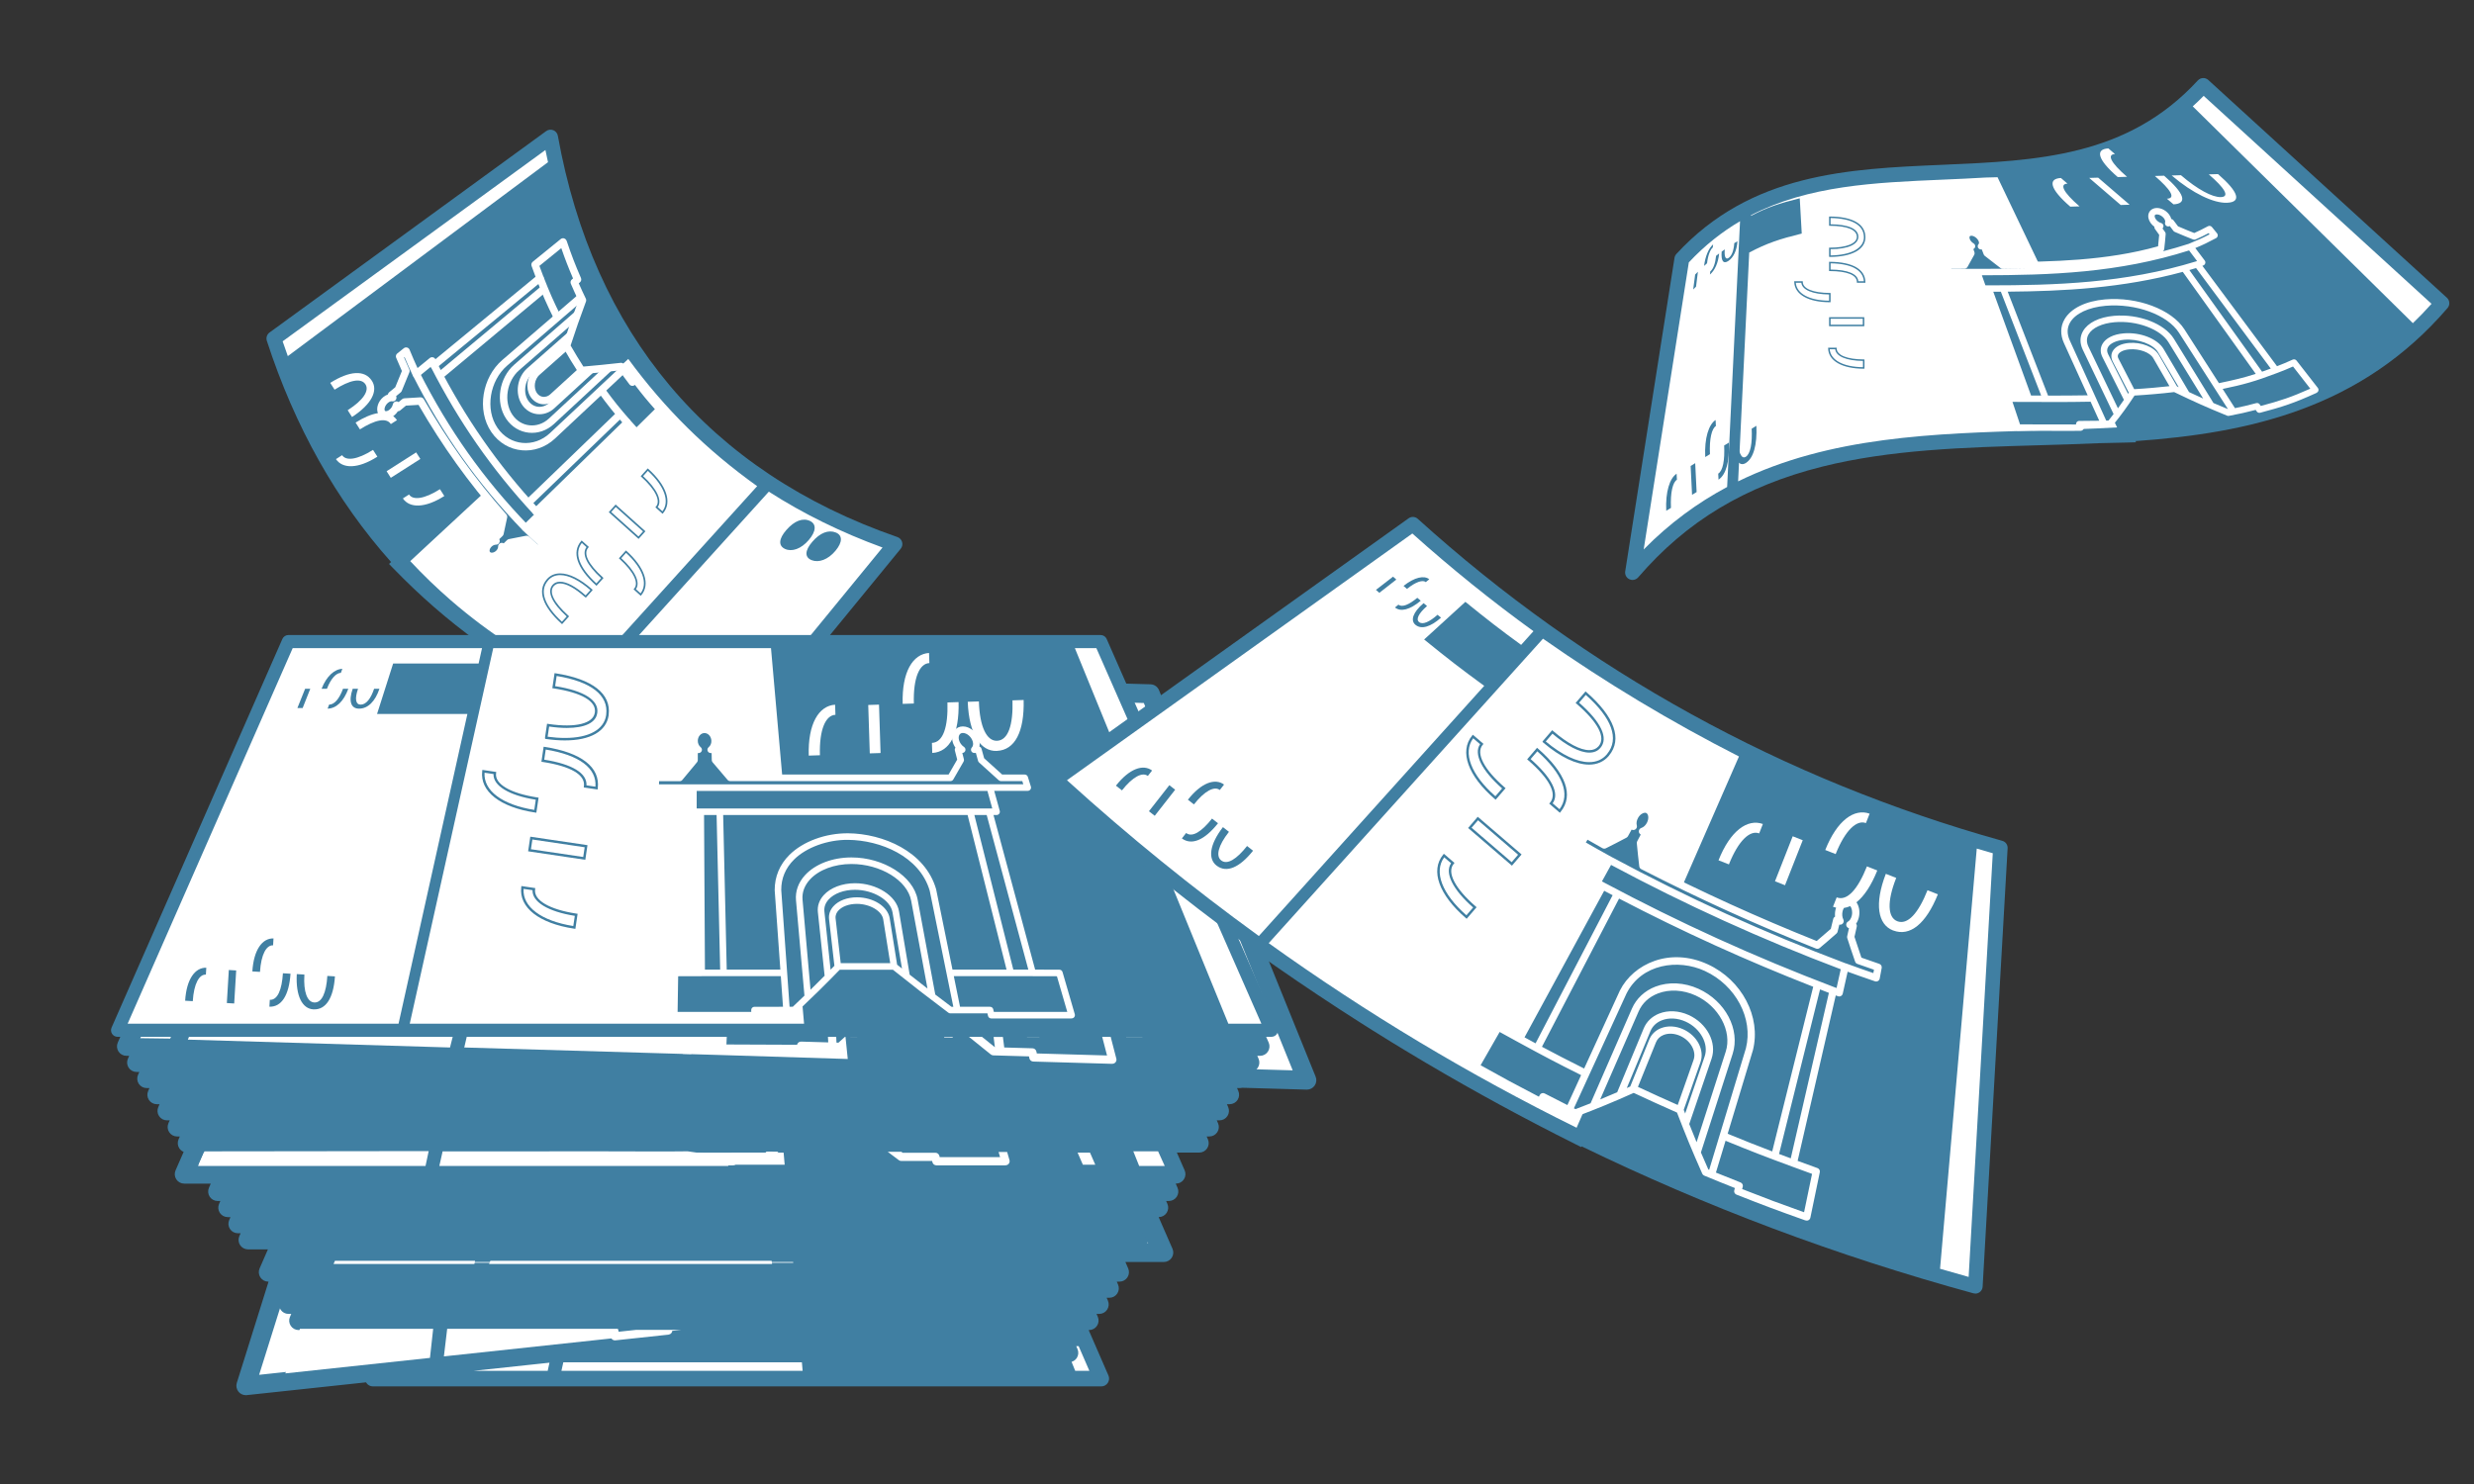 <?xml version="1.0" encoding="utf-8"?>
<!-- Generator: Adobe Illustrator 16.0.0, SVG Export Plug-In . SVG Version: 6.00 Build 0)  -->
<!DOCTYPE svg PUBLIC "-//W3C//DTD SVG 1.1//EN" "http://www.w3.org/Graphics/SVG/1.1/DTD/svg11.dtd">
<svg version="1.1" xmlns="http://www.w3.org/2000/svg" xmlns:xlink="http://www.w3.org/1999/xlink" x="0px" y="0px" width="1000px"
	 height="600px" viewBox="0 0 1000 600" enable-background="new 0 0 1000 600" xml:space="preserve">
<rect x="0" y="0" width="1000" height="600" fill="#333333" stroke="none"/>
<g id="inflght">
	<path id="path8955" fill="#FFFFFF" d="M987.029,122.601c-87.742,101.978-239.401,6.914-327.148,108.886
		c6.638-42.259,13.283-84.515,19.927-126.772c58.582-63.62,152.183-6.546,210.773-70.156
		C922.729,63.905,954.876,93.257,987.029,122.601"/>
	<path fill="#407FA2" d="M989.052,120.385c-20.896-19.071-41.79-38.145-62.684-57.219l-33.765-30.824
		c-1.221-1.114-3.109-1.031-4.229,0.183c-28.454,30.892-64.813,32.455-103.307,34.109c-38.021,1.634-77.335,3.324-107.467,36.047
		c-0.401,0.436-0.664,0.981-0.757,1.566l-4.068,25.877c-5.288,33.631-10.575,67.263-15.858,100.896
		c-0.208,1.324,0.488,2.625,1.705,3.188c0.404,0.187,0.833,0.277,1.258,0.277c0.854,0,1.691-0.365,2.275-1.043
		c19.531-22.698,43.125-36.914,74.253-44.739c27.61-6.941,57.87-7.815,87.133-8.66c8.294-0.239,16.628-0.48,24.949-0.858
		c3.866-0.068,7.738-0.15,11.592-0.265l3.314-0.1l-0.227-0.474c46.303-3.273,91.307-13.313,126.134-53.791
		C990.361,123.328,990.25,121.479,989.052,120.385z M823.368,174.047c-41.405,1.195-83.79,2.42-120.816,20.574
		c1.137-23.367,2.27-46.736,3.402-70.103l1.087-22.413c7.232-3.815,12.242-5.453,21.229-7.676
		c-0.322-5.701-0.482-8.554-0.804-14.255c-8.343,2.063-13.021,3.588-19.705,7.101l0.014-0.286
		c23.319-12.02,49.883-13.171,77.551-14.36c5.726-0.246,11.48-0.494,17.229-0.849c1.617-0.04,3.234-0.078,4.856-0.126
		c13.688,28.666,27.384,57.33,41.078,85.992l7.245,15.162C844.932,173.422,834.083,173.738,823.368,174.047z M664.383,222.162
		c4.771-30.368,9.545-60.736,14.32-91.104l3.926-24.973c6.513-6.949,13.438-12.369,20.701-16.639l-1.691,34.862
		c-1.174,24.195-2.346,48.391-3.524,72.586C686.203,203.257,674.885,211.482,664.383,222.162z M975.295,130.66
		c-29.665-29.215-59.32-58.438-88.979-87.659c1.489-1.354,2.967-2.754,4.417-4.242l31.59,28.838
		c20.169,18.413,40.34,36.827,60.512,55.237C980.389,125.571,977.876,128.176,975.295,130.66z"/>
	<path id="path8975" fill="#407FA2" d="M685.545,115.895c0.304-2.407,0.456-3.611,0.76-6.02c-0.448,0.444-0.675,0.667-1.118,1.123
		c-0.315,2.419-0.476,3.629-0.79,6.047C684.853,116.579,685.084,116.35,685.545,115.895"/>
	<path id="path8979" fill="#407FA2" d="M691.3,109.76c-0.052,0.491-0.078,0.738-0.131,1.229c1.977-1.684,3.335-4.658,3.714-8.506
		c-0.495,0.371-0.742,0.559-1.232,0.942C693.353,106.385,692.557,108.711,691.3,109.76"/>
	<path id="path8983" fill="#407FA2" d="M688.8,107.512c0.476-0.433,0.713-0.646,1.193-1.066c0.366-3.196,1.294-5.543,2.325-6.402
		c0.051-0.492,0.073-0.736,0.125-1.229C690.706,100.304,689.263,103.585,688.8,107.512"/>
	<path id="path8987" fill="#407FA2" d="M700.999,98.315c-0.201,2.897-0.973,5.11-2.295,5.979c-0.004,0.002-0.008,0.001-0.01,0.004
		c-1.164,0.762-1.789-0.41-1.54-3.41c0.001-0.02,0.009-0.036,0.01-0.054c-0.505,0.351-0.758,0.529-1.258,0.891
		c-0.001,0.011-0.001,0.024-0.002,0.035c-0.313,3.824,0.747,5.029,2.636,3.786c0.021-0.014,0.042-0.031,0.064-0.045
		c2.074-1.383,3.43-4.192,3.686-7.968C701.771,97.842,701.515,97.998,700.999,98.315"/>
	<path id="path8991" fill="#407FA2" d="M890.122,106.114c-1.926-2.555-2.894-3.834-4.819-6.389c4.006-1.617,5.973-2.526,9.818-4.588
		c-0.821-1.009-1.231-1.514-2.054-2.522c-2.411,1.295-3.638,1.894-6.113,3.006c-2.99-1.177-4.473-1.792-7.42-3.063
		c-0.821-1.091-1.234-1.638-2.056-2.729c-0.435,0.174-0.657,0.259-1.092,0.426c0.259-0.79,0.047-1.812-0.681-2.779
		c-1.221-1.623-3.372-2.466-4.822-1.932c-1.452,0.534-1.682,2.257-0.502,3.894c0.702,0.975,1.755,1.69,2.813,1.995
		c-0.441,0.155-0.661,0.229-1.104,0.377c0.796,1.103,1.194,1.655,1.989,2.757c-0.19,2.428-0.31,3.633-0.59,6.024
		c-20.942,6.043-42.509,6.48-64.126,6.726c-2.565-1.958-3.832-2.94-6.324-4.904c-0.438-1.141-0.656-1.713-1.094-2.856
		c-0.496-0.001-0.745,0-1.241-0.001c0.54-0.557,0.688-1.446,0.299-2.458c-0.65-1.693-2.508-3.072-4.15-3.08
		c-1.644-0.006-2.489,1.361-1.888,3.057c0.36,1.011,1.172,1.902,2.123,2.465c-0.498-0.002-0.748-0.002-1.246-0.005
		c0.406,1.143,0.608,1.711,1.016,2.854c-1.049,1.96-1.594,2.941-2.717,4.902c-2.879-0.011-4.314-0.016-7.188-0.011
		c0.33,1.076,0.493,1.615,0.823,2.691c4.579-0.007,6.874,0.007,11.463,0.029c0.941,2.652,1.411,3.98,2.353,6.634
		c0.342,0.001,0.514,0.001,0.856,0.002c0.003,0.01,0.003,0.015,0.007,0.025c0.554,0.002,0.833,0.005,1.388,0.006
		c5.406,14.844,10.808,29.69,16.21,44.535c-3.281-0.004-4.917-0.009-8.197-0.011c0.002,0.007,0.006,0.012,0.008,0.021
		c-0.08,0-0.124-0.001-0.205-0.001c1.56,4.658,2.341,6.988,3.899,11.646c10.106,0.032,15.175,0.103,25.25,0.047
		c-0.004-0.009-0.009-0.014-0.013-0.022c0.084-0.001,0.131,0,0.214-0.001c-0.233-0.558-0.35-0.835-0.585-1.393
		c4.929-0.028,7.389-0.055,12.286-0.17c0.009-0.009,0.015-0.014,0.021-0.022c0.07-0.001,0.107-0.001,0.178-0.002
		c3.945-4.957,5.777-7.47,9.149-12.614c3.392-0.2,5.077-0.32,8.436-0.61c3.428-0.297,5.133-0.469,8.52-0.876
		c8.5,4.094,12.85,6.051,21.691,9.679c4.703-0.9,7.025-1.42,11.618-2.629c0.373,0.552,0.56,0.829,0.935,1.382
		c9.228-2.432,13.732-3.948,22.423-7.888c-0.007-0.008-0.007-0.014-0.012-0.021c0.071-0.032,0.107-0.05,0.181-0.083
		c-3.44-4.42-5.164-6.627-8.604-11.047c-2.897,1.308-4.364,1.911-7.33,3.031c-10.587-14.242-21.174-28.486-31.759-42.731
		C888.946,106.584,889.339,106.43,890.122,106.114"/>
	<path fill="#FFFFFF" d="M936.874,156.835l-8.604-11.047c-0.367-0.472-1.008-0.631-1.557-0.385
		c-2.535,1.144-3.941,1.736-6.341,2.653l-30.16-40.58c0.122-0.049,0.252-0.102,0.396-0.159c0.374-0.15,0.656-0.467,0.764-0.855
		c0.108-0.388,0.029-0.805-0.214-1.127l-3.806-5.045c3.131-1.298,5.104-2.251,8.382-4.009c0.342-0.183,0.583-0.509,0.659-0.888
		s-0.021-0.773-0.266-1.073l-2.055-2.523c-0.391-0.48-1.07-0.616-1.618-0.323c-2.181,1.171-3.356,1.756-5.534,2.741
		c-2.477-0.979-3.914-1.573-6.557-2.711l-1.849-2.454c-0.213-0.282-0.523-0.458-0.856-0.504c-0.162-0.626-0.47-1.255-0.916-1.848
		c-1.192-1.585-3.117-2.609-4.903-2.609c-0.499,0-0.971,0.081-1.402,0.24c-0.971,0.356-1.666,1.079-1.958,2.035
		c-0.362,1.183-0.052,2.581,0.852,3.833c0.405,0.562,0.907,1.063,1.472,1.476c-0.034,0.315,0.049,0.636,0.238,0.898l1.71,2.371
		c-0.144,1.8-0.251,2.919-0.448,4.642c-21.05,5.918-43.035,6.212-62.506,6.435c-2.232-1.706-3.482-2.675-5.673-4.4l-0.966-2.522
		c-0.12-0.314-0.354-0.562-0.645-0.703c0.03-0.561-0.068-1.158-0.299-1.758c-0.838-2.183-3.19-3.901-5.371-3.912
		c-1.158,0-2.169,0.491-2.773,1.347c-0.654,0.926-0.772,2.18-0.325,3.442c0.198,0.554,0.499,1.087,0.883,1.574
		c-0.104,0.282-0.108,0.595-0.006,0.885l0.823,2.312c-0.753,1.401-1.253,2.306-2.054,3.709c-1.692-0.006-2.9-0.01-4.381-0.01
		l-2.058,0.002c-0.411,0-0.798,0.196-1.041,0.527c-0.244,0.331-0.317,0.757-0.196,1.15l0.823,2.691
		c0.167,0.544,0.67,0.916,1.239,0.916c0.001,0,0.001,0,0.002,0l2.248-0.002c2.78,0,4.817,0.01,7.757,0.024l0.539,0.002l2.048,5.775
		c0.183,0.516,0.67,0.861,1.218,0.863l0.61,0.002c0.081,0.016,0.166,0.025,0.251,0.025l0.484,0.002
		c4.287,11.77,8.57,23.542,12.854,35.314l2.412,6.629l-6.344-0.008h-0.001c-0.076,0-0.152,0.007-0.227,0.02
		c-0.406,0.009-0.785,0.208-1.023,0.539c-0.243,0.338-0.31,0.773-0.177,1.169l3.899,11.646c0.177,0.527,0.669,0.883,1.226,0.885
		c2.994,0.01,5.547,0.022,7.918,0.035c3.505,0.018,6.614,0.033,10.171,0.033c2.163,0,4.489-0.006,7.172-0.021
		c0.084,0,0.166-0.009,0.246-0.025c0.419-0.017,0.805-0.235,1.034-0.587c0.159-0.245,0.229-0.532,0.206-0.816
		c3.862-0.026,6.283-0.061,10.439-0.159c0.076-0.001,0.151-0.01,0.226-0.025c0.374-0.017,0.724-0.194,0.958-0.488
		c3.895-4.893,5.716-7.387,8.861-12.166c3.072-0.184,4.727-0.306,7.821-0.574c3.222-0.279,4.924-0.445,8.186-0.835
		c8.58,4.128,12.852,6.03,21.421,9.546c0.233,0.095,0.487,0.122,0.736,0.074c4.511-0.863,6.813-1.374,10.814-2.416l0.421,0.623
		c0.309,0.455,0.871,0.667,1.403,0.526c9.083-2.394,13.626-3.88,22.628-7.961c0.081-0.037,0.157-0.081,0.228-0.132
		c0.33-0.17,0.573-0.476,0.664-0.839C937.205,157.559,937.118,157.149,936.874,156.835z M917.851,149.009
		c-1.242,0.464-2.401,0.884-3.509,1.271l-1.152-1.61c-9.42-13.165-18.839-26.329-28.254-39.496c0.905-0.259,1.812-0.518,2.719-0.792
		L917.851,149.009z M882.936,133.132c-5.147-8.025-18.937-13.222-32.073-12.082c-7.812,0.676-13.773,3.596-16.355,8.012
		c-1.707,2.921-1.794,6.261-0.251,9.658l9.594,21.113c-6.252,0.11-10.68,0.121-16.02,0.104
		c-5.439-14.003-10.875-28.007-16.307-42.011c22.601-0.193,46.393-1.415,70.759-8.004c9.597,13.42,19.197,26.838,28.798,40.256
		l0.694,0.97c-4.783,1.558-8.884,2.537-14.871,3.766L882.936,133.132z M871.434,88.678c-0.493-0.684-0.569-1.253-0.476-1.559
		c0.035-0.117,0.11-0.263,0.374-0.36c0.145-0.053,0.314-0.08,0.507-0.08c0.969,0,2.134,0.647,2.831,1.575
		c0.518,0.687,0.59,1.275,0.484,1.595c-0.155,0.476-0.023,0.999,0.34,1.344s0.894,0.448,1.358,0.27l0.138-0.053
		c0.016-0.006,0.03-0.011,0.045-0.017l1.463,1.943c0.136,0.18,0.315,0.321,0.522,0.411c3.062,1.32,4.525,1.924,7.459,3.08
		c0.324,0.129,0.688,0.119,1.006-0.024c2.186-0.982,3.434-1.583,5.25-2.542l0.384,0.471c-2.885,1.513-4.782,2.371-8.302,3.792
		c-0.028,0.011-0.052,0.03-0.079,0.043c-3.497,1.13-6.979,2.136-10.448,3.029c0.263-0.209,0.447-0.508,0.488-0.854
		c0.283-2.423,0.406-3.672,0.595-6.073c0.023-0.306-0.062-0.611-0.241-0.86l-1.039-1.44c0.258-0.248,0.409-0.598,0.398-0.973
		c-0.016-0.564-0.395-1.053-0.937-1.209C872.736,89.95,871.943,89.387,871.434,88.678z M797.797,108.696
		c-2.944-0.014-4.984-0.024-7.77-0.024l-1.291,0.001l-0.03-0.099l0.304,0c1.687,0,3.019,0.005,5.127,0.013c0.002,0,0.003,0,0.005,0
		c0.465,0,0.894-0.249,1.125-0.652c1.151-2.011,1.688-2.979,2.735-4.935c0.172-0.322,0.2-0.703,0.078-1.047l-0.441-1.239
		c0.335-0.157,0.597-0.455,0.7-0.829c0.155-0.564-0.086-1.163-0.59-1.461c-0.734-0.435-1.318-1.102-1.562-1.783
		c-0.159-0.449-0.159-0.852,0-1.077c0.146-0.207,0.437-0.25,0.66-0.25c1.111,0.005,2.488,1.056,2.946,2.249
		c0.185,0.479,0.177,0.887-0.02,1.09c-0.362,0.374-0.466,0.927-0.264,1.406c0.202,0.479,0.671,0.791,1.19,0.792l0.353,0l0.775,2.025
		c0.084,0.218,0.225,0.409,0.408,0.554c2.499,1.969,3.769,2.954,6.341,4.916c0.229,0.175,0.498,0.275,0.801,0.266
		c3.322-0.038,6.724-0.079,10.178-0.146c-6.506,0.185-13.019,0.235-19.559,0.235c-0.25,0-0.506,0-0.757,0v0L797.797,108.696z
		 M802.709,115.365c-0.065-0.013-0.132-0.021-0.199-0.024l-1.436-4.047c27.838-0.022,55.243-0.959,83.756-10.042l3.229,4.283
		c-0.103,0.04-0.214,0.082-0.332,0.127c-28.971,8.921-57.32,9.69-83.877,9.71c-0.001,0-0.002,0-0.003,0L802.709,115.365z
		 M805.693,117.958c1.018-0.002,2.034-0.003,3.057-0.009c5.428,13.994,10.859,27.986,16.294,41.978
		c-0.731-0.003-1.478-0.006-2.26-0.01l-1.82-0.008l-2.738-7.523C814.049,140.91,809.873,129.434,805.693,117.958z M840.417,170.19
		c-0.433,0.002-0.836,0.221-1.074,0.583c-0.166,0.251-0.237,0.549-0.208,0.842c-6.165,0.026-10.476,0.005-15.648-0.021
		c-2.124-0.011-4.393-0.022-6.993-0.031l-3.038-9.073l6.593,0.009v0l2.725,0.012c3.222,0.014,5.964,0.026,8.626,0.026
		c4.208,0,8.233-0.031,13.619-0.132l3.5,7.702C845.994,170.151,843.77,170.171,840.417,170.19z M872.584,143.475
		c-1.839-3.181-7.044-5.257-12.095-4.812c-3.137,0.271-5.522,1.49-6.546,3.343c-0.702,1.272-0.692,2.742,0.027,4.14l6.489,12.605
		c-0.103,0.155-0.202,0.305-0.302,0.456l-8.047-16.007c-0.513-1.021-0.532-1.971-0.057-2.823c0.883-1.58,3.39-2.731,6.541-3.004
		c5.616-0.487,11.782,1.794,13.728,5.086l8.313,14.073c-0.23-0.11-0.463-0.222-0.699-0.336L872.584,143.475z M874.556,141.14
		c-2.484-4.204-9.44-6.932-16.184-6.351c-4.117,0.356-7.245,1.931-8.581,4.322c-0.895,1.602-0.894,3.466,0.004,5.252l8.702,17.311
		c-0.817,1.192-1.594,2.284-2.421,3.403l-11.881-24.831c-0.873-1.824-0.873-3.523,0-5.052c1.508-2.64,5.442-4.478,10.522-4.918
		c8.948-0.771,18.516,2.776,21.783,8.081l14.032,22.788c-1.831-0.816-3.672-1.662-5.708-2.62L874.556,141.14z M870.384,156.776
		c-3.053,0.264-4.712,0.386-7.732,0.567l-6.376-12.385c-0.324-0.631-0.345-1.187-0.062-1.699c0.455-0.824,1.877-1.786,4.5-2.013
		c3.988-0.346,8.303,1.238,9.627,3.527l6.566,11.361C874.624,156.395,873.007,156.548,870.384,156.776z M894.694,162.958
		l-15.986-25.96c-3.798-6.169-14.195-10.173-24.214-9.304c-6.017,0.521-10.591,2.786-12.55,6.215
		c-1.302,2.279-1.333,4.858-0.089,7.458l12.46,26.04c-0.626,0.81-1.3,1.669-2.059,2.625c-0.321,0.007-0.613,0.014-0.916,0.021
		l-14.724-32.403c-1.197-2.635-1.154-5.083,0.129-7.277c2.119-3.625,7.479-6.144,14.339-6.738
		c12.259-1.053,25.004,3.625,29.667,10.898l19.797,30.872C898.371,164.508,896.47,163.715,894.694,162.958z M913.816,164.134
		l-0.418-0.619c-0.309-0.456-0.871-0.668-1.404-0.528c-3.472,0.914-5.627,1.43-8.609,2.035l-4.982-7.77
		c8.408-1.748,13.172-3.068,21.976-6.426l0,0c2.671-1.009,4.17-1.618,6.471-2.643l6.981,8.963
		C926.132,160.583,921.719,162.033,913.816,164.134z"/>
	<g id="g9137" transform="translate(678.875,394.474)">
		<path id="path9139" fill="#FFFFFF" d="M213.927-323.974c6.413,5.531,8.648,9.078,4.851,9.19l-0.037-0.002
			c-3.404,0.079-9.355-3.082-15.956-8.754c-0.043-0.036-0.07-0.065-0.11-0.099l-3.737,0.111c0.023,0.02,0.046,0.043,0.071,0.063
			c8.513,7.24,16.825,11.136,22.221,10.976c0.062-0.002,0.109-0.012,0.17-0.015c5.846-0.258,4.583-4.366-3.737-11.583
			L213.927-323.974z M157.946-310.924l3.742-0.111c-6.816-5.882-8.102-9.081-4.874-9.19l-2.658-2.284
			C148.817-322.234,149.594-318.12,157.946-310.924 M177.135-322.879l3.743-0.111c-6.816-5.883-8.101-9.082-4.874-9.19l-2.657-2.285
			C168.008-334.19,168.786-330.075,177.135-322.879 M197.004-314.135l2.653,2.28c5.78-0.281,4.495-4.39-3.797-11.581l-3.729,0.111
			C198.526-317.806,200.765-314.268,197.004-314.135 M178.328-311.594l-12.734-10.942l3.609-0.108l12.735,10.944L178.328-311.594z"
			/>
	</g>
	<g id="path9141">
		<path fill="#407FA2" d="M753.553,131.892h-14.233v-3.642h14.233V131.892z M739.929,131.282h13.015v-2.423h-13.015V131.282z"/>
	</g>
	<g id="g9143" transform="translate(565.32,359.658)">
		<g id="path9145">
			<path fill="#407FA2" d="M188.689-245.333h-3.452l-0.003-0.302c-0.021-2.83-3.903-4.401-10.93-4.425L174-250.062v-3.744
				l0.307,0.002c9.132,0.065,14.236,2.962,14.374,8.158L188.689-245.333z M185.829-245.943h2.229
				c-0.324-4.564-5.077-7.129-13.447-7.249v2.524C181.6-250.598,185.559-248.927,185.829-245.943z"/>
		</g>
	</g>
	<g id="g9147" transform="translate(556.334,353.362)">
		<g id="path9149">
			<path fill="#407FA2" d="M183.596-231.166l-0.306,0c-8.717-0.018-14.227-3.147-14.38-8.165l-0.009-0.314h3.46l0.002,0.303
				c0.015,2.707,4.202,4.401,10.929,4.423l0.304,0.001V-231.166z M169.538-239.036c0.359,4.415,5.46,7.174,13.449,7.258v-2.535
				c-6.688-0.073-10.924-1.865-11.216-4.724H169.538z"/>
		</g>
	</g>
	<g id="g9151" transform="translate(567.293,331.858)">
		<g id="path9153">
			<path fill="#407FA2" d="M186.336-182.782l-0.306,0c-8.717-0.019-14.227-3.147-14.38-8.166l-0.009-0.314h3.46l0.002,0.303
				c0.015,2.707,4.202,4.401,10.929,4.423l0.304,0.001V-182.782z M172.277-190.652c0.359,4.415,5.46,7.174,13.449,7.259v-2.535
				c-6.688-0.073-10.924-1.865-11.216-4.724H172.277z"/>
		</g>
	</g>
	<g id="g9155" transform="translate(556.334,378.089)">
		<g id="path9157">
			<path fill="#407FA2" d="M183.373-274.204l-0.345-0.023l-0.041-0.285v-3.446l0.381,0.003c0.004,0,0.009,0,0.012,0
				c6.677,0,10.811-1.679,10.836-4.381c0.004-2.869-3.877-4.446-10.925-4.465l-0.304-0.001v-3.748l0.307,0.002
				c9.163,0.064,14.268,2.979,14.374,8.208l0.012,0.158c0,4.923-5.348,7.906-14.305,7.979H183.373z M183.596-277.345v2.529
				c8.318-0.116,13.474-2.93,13.474-7.367c-0.008-0.076-0.012-0.112-0.012-0.151c-0.098-4.785-4.875-7.481-13.462-7.603v2.527
				c7.247,0.067,11.232,1.856,11.232,5.049C194.794-279.235,190.601-277.376,183.596-277.345z"/>
		</g>
	</g>
	<g id="g9159" transform="translate(513.258,291.722)">
		<path id="path9161" fill="#407FA2" d="M172.522-92.78l-0.571-11.676l-1.842,1.126l0.571,11.676L172.522-92.78z"/>
	</g>
	<g id="g9163" transform="translate(520.242,297.678)">
		<path id="path9165" fill="#407FA2" d="M174.269-106.182l0.119,2.433c3.007-1.954,4.523-7.284,4.186-14.978l-1.903,1.163
			C176.944-111.668,176.198-107.383,174.269-106.182"/>
	</g>
	<g id="g9167" transform="translate(516.04,303.042)">
		<path id="path9169" fill="#407FA2" d="M173.219-118.251l1.909-1.167c-0.292-6.285,0.748-10.358,2.401-11.381l-0.12-2.438
			C174.625-131.412,172.854-125.935,173.219-118.251"/>
	</g>
	<g id="g9171" transform="translate(503.435,285.665)">
		<path id="path9173" fill="#407FA2" d="M170.066-79.153l1.91-1.167c-0.292-6.285,0.748-10.358,2.401-11.381l-0.12-2.438
			C171.473-92.313,169.703-86.838,170.066-79.153"/>
	</g>
	<g id="g9175" transform="translate(531.063,312.222)">
		<path id="path9177" fill="#407FA2" d="M176.974-138.907c0.276,5.909-0.474,10.205-2.412,11.389l-0.017,0.006
			c-1.726,1.03-3.016-1.725-3.312-7.778c-0.001-0.04,0-0.072-0.001-0.107l-1.909,1.167c0.002,0.021,0,0.047,0.002,0.07
			c0.422,7.7,2.493,10.835,5.248,9.151c0.031-0.019,0.061-0.046,0.092-0.064c3.027-1.94,4.555-7.278,4.216-14.998L176.974-138.907z"
			/>
	</g>
	<g id="g3165" transform="translate(142.659,406.531)">
		<path id="path3167" fill="#FFFFFF" d="M79.873-351.102c14.495,80.619,61.54,137.645,139.216,164.54
			c-21.61,26.382-43.215,52.77-64.825,79.151C62.468-124.522-3.008-180.655-31.947-269.667
			C5.324-296.813,42.602-323.954,79.873-351.102"/>
	</g>
	<g>
		<path fill="#407FA2" d="M364.635,219.153c-0.267-0.944-0.978-1.698-1.905-2.019c-37.928-13.133-68.877-33.73-91.986-61.219
			c-22.871-27.207-38.099-61.194-45.259-101.017c-0.183-1.017-0.876-1.869-1.835-2.253c-0.959-0.384-2.048-0.249-2.884,0.359
			l-111.82,81.435c-1.05,0.764-1.488,2.118-1.087,3.353c11.29,34.727,28.148,64.684,50.217,89.441l-0.834,0.774l1.779,1.835
			c21.608,22.289,44.89,39.126,73.269,52.989l1.689,0.825l0.586-0.648c19.006,8.554,39.646,14.931,61.808,19.062
			c0.184,0.034,0.368,0.052,0.55,0.052c0.889,0,1.745-0.396,2.32-1.1l64.825-79.151
			C364.691,221.112,364.903,220.097,364.635,219.153z M114.246,138.002l106.218-77.355c0.327,1.656,0.688,3.289,1.043,4.925
			c-35.056,26.136-70.112,52.275-105.169,78.411C115.628,142.001,114.918,140.019,114.246,138.002z M234.02,276.159
			c-19.051-8.896-36.365-20.07-51.807-33.47c-5.744-4.983-11.207-10.261-16.392-15.821c9.876-9.164,19.753-18.325,29.629-27.487
			c2.594,3.204,5.279,6.384,8.082,9.559c-0.599,2.689-0.889,4.03-1.438,6.698c-0.954,0.923-1.428,1.384-2.381,2.307
			c0.316,0.313,0.475,0.47,0.792,0.781c-0.946-0.02-2.001,0.387-2.847,1.204c-1.415,1.369-1.686,3.341-0.583,4.391
			c1.101,1.049,3.144,0.776,4.542-0.592c0.834-0.816,1.243-1.836,1.218-2.751c0.324,0.307,0.487,0.461,0.811,0.767
			c0.942-0.923,1.411-1.383,2.354-2.305c2.745-0.528,4.115-0.797,6.851-1.344c1.812,1.677,2.732,2.502,4.596,4.125
			c0.87-0.868,1.301-1.301,2.171-2.17c-2.917-2.559-4.341-3.873-7.131-6.564c2.188-2.144,3.282-3.214,5.471-5.356
			c-0.199-0.196-0.299-0.295-0.496-0.491c0.007-0.007,0.012-0.01,0.02-0.019c-0.321-0.317-0.482-0.475-0.801-0.794
			c12.296-11.992,24.591-23.986,36.895-35.971c1.414,1.6,2.129,2.391,3.586,3.952c0.006-0.006,0.012-0.009,0.018-0.015
			c0.036,0.038,0.055,0.057,0.093,0.095c3.807-3.758,5.708-5.637,9.516-9.396c-4.144-4.642-6.123-7.05-9.88-12.027
			c-0.008,0.007-0.01,0.012-0.018,0.02c-0.031-0.041-0.05-0.063-0.082-0.104c-0.474,0.45-0.707,0.675-1.181,1.126
			c-1.854-2.449-2.759-3.692-4.516-6.219c-0.011,0.001-0.019,0-0.029,0.001c-0.026-0.037-0.039-0.055-0.064-0.092
			c-0.152,0.017-0.294,0.033-0.443,0.049l3.372-3.127c14.879,20.282,31.542,36.734,52.093,51.438
			C282.035,223.091,258.029,249.626,234.02,276.159z M295.732,295.841c-20.34-3.916-39.333-9.79-56.915-17.533
			c23.985-26.505,47.967-53.014,71.946-79.523c13.927,8.941,29.264,16.493,45.963,22.583L295.732,295.841z"/>
		<path fill="#407FA2" d="M328.099,226.488c2.817,1.099,6.574-0.17,9.599-3.798c2.974-3.565,2.824-6.274,0.189-7.367
			c-2.988-1.238-6.41,0.062-9.598,3.785C325.302,222.597,325.174,225.349,328.099,226.488z"/>
		<path fill="#407FA2" d="M317.339,221.951c2.717,1.235,6.456,0.038,9.586-3.64c3.077-3.617,3.051-6.439,0.516-7.66
			c-2.877-1.385-6.297-0.141-9.59,3.627C314.766,217.81,314.519,220.667,317.339,221.951z"/>
	</g>
	<g id="g3217" transform="translate(166.128,331.316)">
		<path id="path3219" fill="none" stroke="#FFFFFF" stroke-width="3" stroke-miterlimit="10" d="M85.74-181.869
			c-9.526,8.925-19.045,17.858-28.572,26.781c-7.014,6.574-17.864,5.785-23.454-2.394c-5.592-8.183-3.382-20.638,4.173-27.147
			c10.26-8.843,20.52-17.684,30.781-26.526"/>
	</g>
	<g id="g3221" transform="translate(161.712,332.01)">
		<path id="path3223" fill="none" stroke="#FFFFFF" stroke-width="3" stroke-miterlimit="10" d="M84.636-183.43
			c-9.376,8.695-14.063,13.042-23.44,21.735c-5.217,4.839-13.062,4.155-17.089-1.856c-4.027-6.014-2.491-15.084,3.02-19.888
			c9.833-8.57,14.749-12.856,24.582-21.426"/>
	</g>
	<g id="g3225" transform="translate(155.745,331.329)">
		<path id="path3227" fill="none" stroke="#FFFFFF" stroke-width="3" stroke-miterlimit="10" d="M83.145-181.897
			c-6.336,5.812-9.509,8.719-15.845,14.531c-3.384,3.104-8.319,2.606-10.843-1.247c-2.521-3.853-1.591-9.612,1.914-12.704
			c6.563-5.786,9.847-8.679,16.411-14.465"/>
	</g>
	<g id="g3229" transform="translate(152.716,330.97)">
		<path id="path3231" fill="none" stroke="#FFFFFF" stroke-width="3" stroke-miterlimit="10" d="M82.387-181.089
			c-4.657,4.249-6.986,6.373-11.642,10.622c-2.458,2.241-5.977,1.861-7.773-0.917c-1.8-2.783-1.147-6.904,1.373-9.138
			c4.777-4.235,7.169-6.353,11.945-10.589"/>
	</g>
	<g id="g3233" transform="translate(134.622,280.086)">
		<path id="path3235" fill="none" stroke="#FFFFFF" stroke-width="3" stroke-linejoin="round" stroke-miterlimit="10" d="
			M77.864-66.6c-18.335-18.947-32.315-38.789-44.245-62.297"/>
	</g>
	<g id="g3237" transform="translate(137.978,285.414)">
		<path id="path3239" fill="none" stroke="#FFFFFF" stroke-width="3" stroke-linejoin="round" stroke-miterlimit="10" d="
			M78.703-78.588c-16.92-18.302-29.861-37.006-41.226-59.187"/>
	</g>
	<g id="g3241" transform="translate(135.56,288.346)">
		<path id="path3243" fill="none" stroke="#FFFFFF" stroke-width="3" stroke-linejoin="round" stroke-miterlimit="10" d="
			M78.098-85.185c12.336-11.9,24.674-23.8,37.005-35.705"/>
	</g>
	<g id="g3245" transform="translate(106.948,329.454)">
		<path id="path3247" fill="none" stroke="#FFFFFF" stroke-width="3" stroke-linejoin="round" stroke-miterlimit="10" d="
			M70.945-177.677c14.034-11.701,28.066-23.406,42.098-35.11"/>
	</g>
	<g id="g3249" transform="translate(139.238,360.982)">
		<path id="path3251" fill="none" stroke="#FFFFFF" stroke-width="3" stroke-miterlimit="10" d="M79.018-248.616
			c2.566,6.561,3.975,9.76,7.039,15.983"/>
	</g>
	<g id="g3253" transform="translate(167.493,314.19)">
		<path id="path3255" fill="none" stroke="#FFFFFF" stroke-width="3" stroke-miterlimit="10" d="M86.082-143.335
			c-4.431-5.062-6.536-7.691-10.522-13.142"/>
	</g>
	<g>
		<path fill="#FFFFFF" d="M267.907,164.491c-4.134-4.629-6.057-6.972-9.802-11.932c-0.079-0.104-0.17-0.197-0.271-0.276
			c-0.246-0.23-0.564-0.373-0.905-0.4c-0.41-0.034-0.812,0.103-1.116,0.374c-1.245-1.663-2.084-2.836-3.47-4.828
			c-0.066-0.095-0.143-0.181-0.227-0.257c-0.32-0.344-0.787-0.525-1.262-0.468c-6.129,0.676-9.26,0.991-15.044,1.507
			c-0.908-1.405-1.503-2.354-2.544-4.065c-1.094-1.799-1.673-2.778-2.627-4.451c2.265-6.913,3.53-10.528,6.209-17.773
			c0.141-0.382,0.121-0.805-0.055-1.171c-1.21-2.512-1.857-3.911-2.857-6.199l0.481-0.409c0.502-0.426,0.667-1.131,0.406-1.737
			c-2.531-5.874-3.661-8.81-5.756-14.956c-0.06-0.176-0.147-0.34-0.257-0.483c-0.197-0.285-0.49-0.496-0.831-0.59
			c-0.466-0.128-0.969-0.025-1.347,0.281l-11.31,9.186c-0.493,0.4-0.68,1.067-0.468,1.666c0.65,1.833,1.038,2.885,1.613,4.388
			L176,145.246c-0.2-0.396-0.566-0.685-1-0.786c-0.453-0.104-0.93,0.006-1.291,0.302l-4.941,4.055
			c-1.185-2.574-1.946-4.34-3.219-7.426c-0.18-0.436-0.555-0.762-1.012-0.88c-0.458-0.119-0.943-0.013-1.312,0.281l-2.644,2.113
			c-0.523,0.417-0.706,1.131-0.449,1.749c0.899,2.157,1.399,3.318,2.314,5.354c-1.047,2.515-1.652,3.994-2.688,6.569l-2.453,2.015
			c-0.285,0.234-0.465,0.555-0.526,0.899c-0.638,0.219-1.266,0.573-1.845,1.047c-2.083,1.71-2.983,4.494-2.179,6.503
			c-2.591,0.414-5.628,1.68-9.023,3.814l1.754,2.746c6.036-3.824,10.694-4.915,12.494-2.141l2.488-1.589
			c-0.442-0.653-0.964-1.186-1.545-1.625c0.158-0.109,0.32-0.21,0.473-0.337c0.553-0.46,1.034-1.008,1.419-1.608
			c0.338-0.006,0.667-0.126,0.932-0.347l2.341-1.948c1.979-0.112,3.216-0.187,5.088-0.309c9.708,16.782,20.134,31.331,32.725,45.663
			c-0.462,2.083-0.742,3.382-1.184,5.523l-2.049,1.984c-0.242,0.234-0.396,0.541-0.442,0.87c-0.581,0.273-1.129,0.649-1.612,1.115
			c-1.098,1.063-1.725,2.451-1.72,3.809c0.004,1.072,0.411,2.048,1.145,2.747c0.713,0.679,1.693,1.053,2.761,1.053
			c1.379,0,2.788-0.605,3.866-1.66c0.479-0.468,0.864-1,1.144-1.565c0.323-0.036,0.636-0.175,0.885-0.419l2.031-1.989
			c2.213-0.426,3.542-0.687,5.668-1.111c1.461,1.347,2.399,2.184,4.067,3.636c0.594,0.517,1.487,0.486,2.044-0.069l2.172-2.17
			c0.294-0.293,0.453-0.695,0.439-1.11c-0.013-0.415-0.198-0.806-0.51-1.079c-2.477-2.173-3.852-3.423-5.966-5.447l4.366-4.274
			c0.288-0.281,0.416-0.7,0.417-1.102c0-0.402-0.194-0.821-0.48-1.104l-0.144-0.142l4.802-4.684
			c9.963-9.717,19.925-19.433,29.894-29.144c0.86,0.962,1.521,1.682,2.569,2.805c0.082,0.088,0.174,0.166,0.274,0.23
			c0.587,0.467,1.441,0.432,1.986-0.107l9.516-9.396C268.41,165.996,268.439,165.087,267.907,164.491z M257.299,172.751
			c-0.852-0.922-1.516-1.663-2.6-2.89c-0.271-0.308-0.658-0.49-1.068-0.506c-0.416-0.019-0.809,0.138-1.103,0.424
			c-10.345,10.077-20.683,20.159-31.021,30.242l-5.875,5.73c-0.287,0.28-0.45,0.663-0.453,1.064
			c-0.002,0.401,0.156,0.786,0.439,1.07l0.219,0.218l-4.402,4.31c-0.289,0.284-0.452,0.672-0.45,1.078s0.167,0.792,0.458,1.074
			c2.428,2.342,3.811,3.63,5.982,5.553l-0.049,0.049c-1.224-1.075-2.083-1.854-3.509-3.174c-0.353-0.326-0.84-0.462-1.312-0.37
			c-2.732,0.546-4.1,0.815-6.84,1.342c-0.289,0.056-0.555,0.195-0.766,0.401l-1.35,1.321c-0.414-0.245-0.926-0.282-1.378-0.08
			c-0.554,0.247-0.905,0.804-0.888,1.411c0.015,0.541-0.272,1.154-0.768,1.639c-0.514,0.503-1.174,0.803-1.767,0.803
			c-0.208,0-0.496-0.039-0.692-0.226c-0.141-0.134-0.212-0.331-0.213-0.586c-0.002-0.537,0.299-1.15,0.805-1.639
			c0.507-0.49,1.157-0.783,1.772-0.783c0,0,0,0,0.001,0c0.626,0.019,1.176-0.351,1.414-0.917c0.182-0.432,0.149-0.916-0.072-1.312
			l1.321-1.28c0.217-0.209,0.365-0.48,0.426-0.775c0.548-2.659,0.837-3.995,1.434-6.675c0.104-0.468-0.022-0.958-0.34-1.318
			c-12.884-14.593-23.479-29.386-33.345-46.557c-0.286-0.496-0.837-0.794-1.399-0.749c-2.594,0.171-3.889,0.25-6.487,0.396
			c-0.321,0.018-0.628,0.139-0.875,0.345l-1.416,1.178c-0.304-0.216-0.685-0.317-1.071-0.264c-0.631,0.085-1.139,0.56-1.268,1.184
			c-0.16,0.776-0.652,1.569-1.317,2.122c-0.488,0.406-1.014,0.639-1.444,0.639c-0.361,0-0.444-0.165-0.49-0.254
			c-0.344-0.674,0.146-2.189,1.293-3.131c0.56-0.46,1.196-0.695,1.607-0.604c0.562,0.119,1.145-0.089,1.499-0.542
			c0.346-0.443,0.415-1.042,0.18-1.551l1.834-1.507c0.195-0.16,0.346-0.367,0.44-0.6c1.202-2.992,1.814-4.488,3.066-7.489
			c0.16-0.383,0.154-0.816-0.017-1.194c-0.904-2.005-1.401-3.139-2.11-4.826l0.204-0.163c1.108,2.646,1.903,4.421,3.321,7.46
			c0.196,0.42,0.575,0.726,1.027,0.829c0.452,0.102,0.925-0.01,1.284-0.303l4.939-4.053c0.201,0.401,0.571,0.692,1.01,0.792
			c0.452,0.104,0.927-0.011,1.285-0.305l42.801-35.274c0.499-0.411,0.678-1.095,0.446-1.697c-0.669-1.737-1.057-2.763-1.618-4.325
			l8.845-7.183c1.609,4.639,2.762,7.606,4.75,12.253l-0.485,0.412c-0.504,0.427-0.669,1.134-0.406,1.741
			c1.189,2.744,1.869,4.239,3.074,6.752c-2.625,7.106-3.887,10.74-6.233,17.916c-0.131,0.402-0.087,0.84,0.122,1.208
			c1.18,2.075,1.768,3.077,3,5.104c1.237,2.033,1.854,3.006,3.082,4.897c0.303,0.466,0.838,0.725,1.391,0.678
			c6.111-0.542,9.251-0.851,15.149-1.499c1.464,2.095,2.394,3.366,4.107,5.63c0.258,0.341,0.648,0.555,1.074,0.59
			c0.419,0.037,0.834-0.109,1.142-0.396c2.915,3.828,4.867,6.201,8.073,9.82L257.299,172.751z"/>
		
			<rect x="156.003" y="186.428" transform="matrix(0.843 -0.538 0.538 0.843 -75.541 117.297)" fill="#FFFFFF" width="14.17" height="3.154"/>
		<path fill="#FFFFFF" d="M138.285,184.032l-2.494,1.593c2.695,3.95,8.882,4.018,16.746-0.979l-1.76-2.756
			C144.345,185.968,139.823,186.411,138.285,184.032z"/>
		<path fill="#FFFFFF" d="M165.339,199.931l-2.494,1.593c2.695,3.95,8.882,4.017,16.747-0.979l-1.76-2.756
			C171.399,201.866,166.877,202.31,165.339,199.931z"/>
		<path fill="#FFFFFF" d="M147.742,155.423l0.012,0.026c1.564,2.505-0.921,6.37-7.114,10.323c-0.04,0.026-0.073,0.041-0.111,0.065
			l1.758,2.753c0.023-0.015,0.049-0.027,0.071-0.042c7.865-5.109,10.521-10.589,7.983-14.564c-0.029-0.045-0.066-0.082-0.095-0.126
			c-2.881-4.317-8.855-4.031-16.764,0.94l1.756,2.751C141.286,153.712,145.958,152.625,147.742,155.423z"/>
	</g>
	<g id="g9319" transform="translate(161.878,285.237)">
		<g id="path9321">
			<path fill="#407FA2" d="M96.24-67.35L84.189-78.163l2.767-3.084l12.052,10.813L96.24-67.35z M85.167-78.216l11.021,9.887
				l1.841-2.053l-11.021-9.887L85.167-78.216z"/>
		</g>
	</g>
	<g id="g9323" transform="translate(154.664,273.938)">
		<g id="path9325">
			<path fill="#407FA2" d="M86.439-37.087l-0.258-0.235c-7.684-6.991-9.806-13.322-5.975-17.827l0.231-0.271l2.924,2.624
				l-0.228,0.258c-2.131,2.412-0.039,6.691,5.893,12.05l0.256,0.232L86.439-37.087z M80.509-54.423
				c-3.193,4.111-1.117,9.894,5.881,16.353l1.916-2.135c-5.865-5.371-7.948-9.793-5.909-12.524L80.509-54.423z"/>
		</g>
	</g>
	<g id="g9327" transform="translate(167.057,272.443)">
		<g id="path9329">
			<path fill="#407FA2" d="M91.947-31.55l-2.93-2.628l0.229-0.258c2.042-2.304-0.216-6.921-5.895-12.048l-0.256-0.231l2.852-3.178
				l0.258,0.232c7.368,6.638,9.657,13.473,5.973,17.838L91.947-31.55z M89.98-34.245l1.891,1.696
				c3.05-4.012,0.828-10.223-5.874-16.364l-1.926,2.147C89.677-41.624,91.903-36.889,89.98-34.245z"/>
		</g>
	</g>
	<g id="g9331" transform="translate(174.113,298.978)">
		<g id="path9333">
			<path fill="#407FA2" d="M93.711-91.252l-2.93-2.629l0.229-0.258c2.043-2.304-0.215-6.92-5.895-12.047l-0.256-0.231l2.852-3.178
				l0.258,0.232c7.368,6.638,9.656,13.473,5.973,17.838L93.711-91.252z M91.744-93.948l1.891,1.697
				c3.05-4.012,0.827-10.223-5.874-16.364l-1.926,2.147C91.442-101.326,93.667-96.592,91.744-93.948z"/>
		</g>
	</g>
	<g id="g9335" transform="translate(148.272,251.506)">
		<g id="path9337">
			<path fill="#407FA2" d="M78.917,0.853l-0.258-0.235c-7.709-7.015-9.818-13.361-5.936-17.87c0.059-0.078,0.084-0.114,0.116-0.147
				c1.354-1.509,3.144-2.277,5.314-2.277c3.671,0,8.116,2.211,12.854,6.394l0.262,0.231l-0.167,0.324l-2.619,2.917l-0.258-0.232
				l0.129-0.35l-0.001-0.001l-0.228,0.254c-3.939-3.534-7.496-5.48-10.015-5.48c-1.033,0-1.86,0.332-2.459,0.987l-0.07,0.061
				c-2.113,2.365-0.024,6.649,5.928,12.02l0.257,0.231L78.917,0.853z M78.153-18.982c-1.965,0-3.582,0.69-4.803,2.051l-0.108,0.139
				c-3.55,4.123-1.553,10.035,5.626,16.662l1.92-2.139c-6.084-5.563-8.101-10.105-5.676-12.809l0.072-0.063
				c0.69-0.763,1.69-1.171,2.926-1.171c2.656,0,6.317,1.959,10.324,5.52l1.921-2.14C85.819-16.891,81.604-18.982,78.153-18.982z"/>
		</g>
	</g>
</g>
<g id="whiteBg">
	<path fill="#FFFFFF" d="M531.324,435.499c-16.991-41.96-33.991-83.913-50.992-125.868l-12.313-30.388
		c-0.495-1.22-1.663-2.032-2.979-2.07l-12.5-0.362c-2.55-5.804-5.1-11.607-7.65-17.411H116.572
		c-23.016,52.381-46.034,104.764-69.046,157.146h2.812c-0.759,1.729-1.519,3.458-2.278,5.187c-0.45,1.026-0.353,2.21,0.26,3.147
		c0.613,0.938,1.658,1.505,2.779,1.505h1.876l-0.821,1.869c-0.45,1.025-0.353,2.209,0.26,3.146c0.613,0.939,1.658,1.506,2.779,1.506
		h1.878c-0.274,0.624-0.547,1.247-0.821,1.871c-0.45,1.024-0.353,2.208,0.26,3.147c0.612,0.938,1.657,1.503,2.779,1.503h1.875
		c-0.273,0.623-0.547,1.247-0.82,1.87c-0.45,1.025-0.353,2.209,0.26,3.147c0.612,0.938,1.658,1.504,2.779,1.504h1.877
		c-0.273,0.624-0.547,1.247-0.821,1.871c-0.451,1.026-0.352,2.21,0.26,3.147c0.614,0.938,1.658,1.504,2.779,1.504h1.876
		c-0.273,0.624-0.547,1.247-0.82,1.871c-0.451,1.024-0.351,2.208,0.261,3.146s1.656,1.504,2.777,1.504h1.876
		c-0.273,0.624-0.547,1.247-0.82,1.871c-0.45,1.025-0.35,2.209,0.263,3.146c0.471,0.722,1.199,1.216,2.02,1.409
		c-1.166,2.661-2.332,5.323-3.498,7.984c-0.45,1.026-0.35,2.209,0.263,3.146s1.656,1.504,2.776,1.504h11.501
		c-0.347,0.792-0.693,1.584-1.04,2.376c-0.45,1.026-0.35,2.209,0.262,3.146c0.613,0.937,1.658,1.503,2.776,1.503h1.875
		c-0.273,0.625-0.546,1.249-0.82,1.874c-0.45,1.025-0.351,2.208,0.263,3.146c0.612,0.938,1.658,1.502,2.776,1.502h1.875
		c-0.273,0.625-0.546,1.25-0.82,1.875c-0.449,1.026-0.35,2.209,0.264,3.146c0.612,0.938,1.657,1.502,2.776,1.502h1.875l-0.819,1.875
		c-0.449,1.025-0.351,2.207,0.264,3.144c0.613,0.938,1.657,1.503,2.776,1.503h8.815l-3.665,8.398
		c-0.449,1.024-0.349,2.207,0.265,3.144c0.613,0.936,1.656,1.501,2.775,1.501h0.515c0.003,0,0.005,0.001,0.008,0.001h0.277
		c-1.312,4.188-2.626,8.373-3.938,12.561l-9.101,29.032c-0.335,1.066-0.109,2.231,0.6,3.097c0.635,0.772,1.579,1.214,2.566,1.214
		c0.117,0,0.236-0.007,0.354-0.02l48.552-5.207c0.065,0.166,0.137,0.331,0.236,0.483c0.491,0.748,1.325,1.198,2.22,1.198h294.423
		c0.895,0,1.729-0.45,2.22-1.199c0.49-0.748,0.571-1.693,0.214-2.514c-2.766-6.359-5.53-12.72-8.295-19.08h0.95
		c1.119,0,2.163-0.565,2.775-1.501c0.613-0.936,0.714-2.118,0.267-3.143l-0.818-1.879h1.87c1.12,0,2.163-0.564,2.776-1.501
		c0.612-0.937,0.712-2.118,0.266-3.144l-0.819-1.878h1.872c1.119,0,2.163-0.564,2.775-1.501c0.613-0.937,0.713-2.118,0.266-3.144
		l-0.818-1.876h1.873c1.118,0,2.162-0.565,2.775-1.501c0.613-0.938,0.713-2.119,0.266-3.146l-1.437-3.292h16.307
		c1.119,0,2.163-0.564,2.775-1.502c0.614-0.937,0.714-2.119,0.265-3.145l-5.897-13.503h0.803c1.12,0,2.164-0.564,2.777-1.502
		c0.612-0.938,0.711-2.12,0.263-3.146c-0.273-0.625-0.547-1.249-0.82-1.874h1.875c1.118,0,2.163-0.566,2.777-1.503
		c0.612-0.938,0.711-2.12,0.261-3.146c-0.347-0.792-0.693-1.584-1.04-2.376h0.881c1.12,0,2.165-0.566,2.777-1.504
		s0.711-2.12,0.263-3.146c-1.152-2.63-2.304-5.26-3.456-7.89h9.821c1.121,0,2.165-0.566,2.777-1.504
		c0.613-0.938,0.712-2.121,0.263-3.146l-0.82-1.871h1.875c1.12,0,2.164-0.566,2.777-1.504c0.612-0.938,0.712-2.121,0.263-3.146
		c-0.273-0.624-0.547-1.247-0.82-1.871h1.876c1.12,0,2.164-0.566,2.776-1.504c0.615-0.938,0.713-2.121,0.262-3.147
		c-0.273-0.624-0.547-1.247-0.821-1.871h1.876c1.121,0,2.166-0.566,2.778-1.504c0.612-0.938,0.711-2.121,0.26-3.147
		c-0.273-0.623-0.547-1.247-0.82-1.87h1.878c0.3,0,0.592-0.047,0.873-0.124l25.146,0.728l1.008,0.028
		c0.034,0.001,0.065,0.001,0.097,0.001c1.083,0,2.104-0.529,2.725-1.424C531.614,437.718,531.746,436.538,531.324,435.499z"/>
</g>
<g id="blueStack">
	<path fill="#407FA2" stroke="#407FA2" stroke-miterlimit="10" d="M531.324,435.499c-16.991-41.96-33.991-83.913-50.992-125.868
		l-12.313-30.388c-0.495-1.22-1.663-2.032-2.979-2.07l-12.5-0.362c-2.55-5.804-5.1-11.607-7.65-17.411H116.572
		c-23.016,52.381-46.034,104.764-69.046,157.146h2.812c-0.759,1.729-1.519,3.458-2.278,5.187c-0.45,1.026-0.353,2.21,0.26,3.147
		c0.613,0.938,1.658,1.505,2.779,1.505h1.876l-0.821,1.869c-0.45,1.025-0.353,2.209,0.26,3.146c0.613,0.939,1.658,1.506,2.779,1.506
		h1.878c-0.274,0.624-0.547,1.247-0.821,1.871c-0.45,1.024-0.353,2.208,0.26,3.147c0.612,0.938,1.657,1.503,2.779,1.503h1.875
		c-0.273,0.623-0.547,1.247-0.82,1.87c-0.45,1.025-0.353,2.209,0.26,3.147c0.612,0.938,1.658,1.504,2.779,1.504h1.877
		c-0.273,0.624-0.547,1.247-0.821,1.871c-0.451,1.026-0.352,2.21,0.26,3.147c0.614,0.938,1.658,1.504,2.779,1.504h1.876
		c-0.273,0.624-0.547,1.247-0.82,1.871c-0.451,1.024-0.351,2.208,0.261,3.146s1.656,1.504,2.777,1.504h1.876
		c-0.273,0.624-0.547,1.247-0.82,1.871c-0.45,1.025-0.35,2.209,0.263,3.146c0.471,0.722,1.199,1.216,2.02,1.409
		c-1.166,2.661-2.332,5.323-3.498,7.984c-0.45,1.026-0.35,2.209,0.263,3.146s1.656,1.504,2.776,1.504h11.501
		c-0.347,0.792-0.693,1.584-1.04,2.376c-0.45,1.026-0.35,2.209,0.262,3.146c0.613,0.937,1.658,1.503,2.776,1.503h1.875
		c-0.273,0.625-0.546,1.249-0.82,1.874c-0.45,1.025-0.351,2.208,0.263,3.146c0.612,0.938,1.658,1.502,2.776,1.502h1.875
		c-0.273,0.625-0.546,1.25-0.82,1.875c-0.449,1.026-0.35,2.209,0.264,3.146c0.612,0.938,1.657,1.502,2.776,1.502h1.875l-0.819,1.875
		c-0.449,1.025-0.351,2.207,0.264,3.144c0.613,0.938,1.657,1.503,2.776,1.503h8.815l-3.665,8.398
		c-0.449,1.024-0.349,2.207,0.265,3.144c0.613,0.936,1.656,1.501,2.775,1.501h0.515c0.003,0,0.005,0.001,0.008,0.001h0.277
		c-1.312,4.188-2.626,8.373-3.938,12.561l-9.101,29.032c-0.335,1.066-0.109,2.231,0.6,3.097c0.635,0.772,1.579,1.214,2.566,1.214
		c0.117,0,0.236-0.007,0.354-0.02l48.552-5.207c0.065,0.166,0.137,0.331,0.236,0.483c0.491,0.748,1.325,1.198,2.22,1.198h294.423
		c0.895,0,1.729-0.45,2.22-1.199c0.49-0.748,0.571-1.693,0.214-2.514c-2.766-6.359-5.53-12.72-8.295-19.08h0.95
		c1.119,0,2.163-0.565,2.775-1.501c0.613-0.936,0.714-2.118,0.267-3.143l-0.818-1.879h1.87c1.12,0,2.163-0.564,2.776-1.501
		c0.612-0.937,0.712-2.118,0.266-3.144l-0.819-1.878h1.872c1.119,0,2.163-0.564,2.775-1.501c0.613-0.937,0.713-2.118,0.266-3.144
		l-0.818-1.876h1.873c1.118,0,2.162-0.565,2.775-1.501c0.613-0.938,0.713-2.119,0.266-3.146l-1.437-3.292h16.307
		c1.119,0,2.163-0.564,2.775-1.502c0.614-0.937,0.714-2.119,0.265-3.145l-5.897-13.503h0.803c1.12,0,2.164-0.564,2.777-1.502
		c0.612-0.938,0.711-2.12,0.263-3.146c-0.273-0.625-0.547-1.249-0.82-1.874h1.875c1.118,0,2.163-0.566,2.777-1.503
		c0.612-0.938,0.711-2.12,0.261-3.146c-0.347-0.792-0.693-1.584-1.04-2.376h0.881c1.12,0,2.165-0.566,2.777-1.504
		s0.711-2.12,0.263-3.146c-1.152-2.63-2.304-5.26-3.456-7.89h9.821c1.121,0,2.165-0.566,2.777-1.504
		c0.613-0.938,0.712-2.121,0.263-3.146l-0.82-1.871h1.875c1.12,0,2.164-0.566,2.777-1.504c0.612-0.938,0.712-2.121,0.263-3.146
		c-0.273-0.624-0.547-1.247-0.82-1.871h1.876c1.12,0,2.164-0.566,2.776-1.504c0.615-0.938,0.713-2.121,0.262-3.147
		c-0.273-0.624-0.547-1.247-0.821-1.871h1.876c1.121,0,2.166-0.566,2.778-1.504c0.612-0.938,0.711-2.121,0.26-3.147
		c-0.273-0.623-0.547-1.247-0.82-1.87h1.878c0.3,0,0.592-0.047,0.873-0.124l25.146,0.728l1.008,0.028
		c0.034,0.001,0.065,0.001,0.097,0.001c1.083,0,2.104-0.529,2.725-1.424C531.614,437.718,531.746,436.538,531.324,435.499z
		 M187.93,478.443c0.056-0.13,0.113-0.259,0.169-0.389h50.543l-0.086,0.389H187.93z M231.674,509.751l-0.286,1.301h-48.364
		l0.144-1.301H231.674z M190.984,471.418c0.856-1.968,1.711-3.936,2.566-5.903h47.849l-1.298,5.903H190.984z M236.203,509.751
		h39.796l0.255,1.301h-40.337L236.203,509.751z M269.776,478.055l0.076,0.389h-26.767l0.086-0.389H269.776z M244.631,471.418
		l1.298-5.903h21.386l1.159,5.903H244.631z M272.951,465.515H317.2l0.514,5.903H274.11L272.951,465.515z M275.489,478.443
		l-0.077-0.389h42.88l0.034,0.389H275.489z M321.053,509.751l0.114,1.301h-39.276l-0.256-1.301H321.053z M173.255,465.515
		L172,471.418h-6.085c0.856-1.968,1.712-3.936,2.568-5.903H173.255z M116.929,471.418c0.86-1.968,1.72-3.936,2.58-5.903h6.075
		c-0.466,1.487-0.932,2.975-1.398,4.461c-0.21,0.481-0.42,0.962-0.629,1.442H116.929z M120.659,478.055
		c-0.056,0.13-0.113,0.259-0.169,0.389h-6.63c0.057-0.13,0.113-0.259,0.17-0.389H120.659z M140.909,416.547h6.601
		c-0.466,1.067-0.933,2.136-1.398,3.203h-6.602C139.976,418.683,140.442,417.614,140.909,416.547z M88.858,471.418h-9.33
		c0.862-1.968,1.724-3.936,2.586-5.903h9.327C90.581,467.482,89.719,469.45,88.858,471.418z M102.163,419.75
		c0.468-1.067,0.936-2.136,1.403-3.203h9.308c-0.467,1.067-0.935,2.136-1.402,3.203H102.163z M150.398,551.463l-46.365,4.972
		l7.588-24.199c0.839-2.676,1.678-5.35,2.517-8.025h0.256l-0.818,1.878c-0.448,1.024-0.348,2.206,0.266,3.143
		c0.613,0.937,1.656,1.501,2.775,1.501h0.515c0.003,0,0.005,0.001,0.008,0.001h1.349l-0.818,1.878
		c-0.448,1.026-0.348,2.207,0.266,3.144c0.614,0.935,1.656,1.5,2.775,1.5h0.515c0.003,0,0.005,0.001,0.008,0.001h1.87l-0.817,1.878
		c-0.447,1.025-0.348,2.207,0.266,3.143s1.658,1.5,2.775,1.5h1.871l-0.818,1.88c-0.446,1.025-0.346,2.206,0.268,3.142
		c0.614,0.935,1.657,1.5,2.775,1.5h21.482L150.398,551.463z M156.47,550.812l0.224-0.515h4.575L156.47,550.812z M167.965,511.052
		h-19.294c0.188-0.434,0.377-0.867,0.566-1.301h19.294C168.343,510.185,168.154,510.618,167.965,511.052z M177.459,511.052h-3.705
		c0.188-0.434,0.377-0.867,0.565-1.301h3.283L177.459,511.052z M181.057,478.443h-18.199c0.057-0.13,0.113-0.259,0.169-0.389H181.1
		L181.057,478.443z M177.584,471.418l1.321-5.902l-0.048-0.001h3.626l-0.651,5.903H177.584z M221.783,554.739h-39.7l40.658-4.36
		L221.783,554.739z M226.312,554.739l0.977-4.442h97.296l0.387,4.442H226.312z M414.825,419.75l-1.398-3.203h6.079l1.4,3.203
		H414.825z M441.088,554.739h-6.823c-0.605-1.498-1.211-2.996-1.817-4.494c0.957-0.122,1.827-0.632,2.362-1.448
		c0.613-0.936,0.714-2.116,0.268-3.143l-0.817-1.879h1.87c0.062,0,0.12-0.02,0.181-0.022
		C437.904,547.415,439.496,551.077,441.088,554.739z M437.38,471.418l-2.577-5.903h6.103l2.58,5.903H437.38z M440.447,478.443
		l-0.169-0.389h6.109l0.17,0.389H440.447z M453.473,416.547h7.645l1.404,3.203h-7.645
		C454.409,418.683,453.941,417.614,453.473,416.547z M462.968,503.114c0.597-0.933,0.695-2.1,0.251-3.116l-0.819-1.874h0.251
		l2.18,4.99H462.968z M506.093,432.784c0.773-0.212,1.456-0.694,1.906-1.383c0.612-0.938,0.71-2.121,0.26-3.146
		c-0.273-0.623-0.548-1.247-0.821-1.87h1.877c1.12,0,2.165-0.566,2.777-1.505c0.614-0.938,0.712-2.121,0.261-3.147
		c-0.759-1.729-1.519-3.458-2.278-5.187h3.858c-19.474-44.341-38.958-88.676-58.44-133.012l7.188,0.208l11.5,28.381
		c16.365,40.384,32.73,80.77,49.087,121.156L506.093,432.784z"/>
</g>
<g id="whites">
	<polygon fill="#FFFFFF" points="173.279,465.401 82.637,465.516 80.051,471.419 171.999,471.419 	"/>
	<polygon fill="#FFFFFF" points="468.112,465.501 458.09,465.501 460.461,471.419 470.788,471.419 	"/>
	<polygon fill="#FFFFFF" points="183.006,419.106 76.391,419.201 75.923,420.332 181.893,423.512 	"/>
	<polygon fill="#FFFFFF" points="134.821,511.053 191.739,511.053 192.026,509.751 135.388,509.751 	"/>
	<polygon fill="#FFFFFF" points="198.227,509.751 197.66,511.053 312.085,511.053 311.882,509.75 	"/>
	<polygon fill="#FFFFFF" points="56.702,419.751 68.777,419.915 69.162,419.104 56.986,419.104 	"/>
	<polygon fill="#FFFFFF" points="115.352,555.277 173.793,549.011 175.09,537.255 121.233,537.255 	"/>
	<path fill="#FFFFFF" d="M250.035,538.441l-0.069-0.749h-0.354l0.314-0.438h-69.174l-1.327,11.151l67.706-7.261l0.002-0.002
		c0.095,0.152,0.209,0.294,0.352,0.411c0.297,0.243,0.67,0.375,1.051,0.375c0.058,0,0.118-0.002,0.176-0.01l21.365-2.292
		c0.095-0.011,0.188-0.029,0.279-0.054c0.407-0.07,0.777-0.29,1.032-0.619c0.2-0.256,0.317-0.565,0.344-0.884l3.531-0.379h-18.249
		L250.035,538.441z"/>
	<path fill="#FFFFFF" d="M309.837,465.609c-0.163,0.155-0.319,0.304-0.487,0.463h-13.104c-0.455,0-0.888,0.187-1.2,0.514
		c-0.313,0.329-0.479,0.771-0.457,1.225l0.002,0.037l-16.655-2.357l-7.738,0.061l-24.271-0.036l0.006-0.017l-67.029,0.018
		l-1.322,5.903h116.771l0.017-0.254h1.724c0.099,0,0.196-0.009,0.29-0.025c0.433-0.015,0.843-0.197,1.143-0.511
		c0.312-0.328,0.479-0.771,0.458-1.223l-0.001-0.017h11.827c0.104,0,0.208-0.01,0.311-0.029c0.396-0.021,0.774-0.181,1.062-0.454
		c1.27-1.203,2.402-2.281,3.456-3.289L309.837,465.609z"/>
	<path fill="#FFFFFF" d="M407.088,465.754l-3.457-0.005l0.608,2.099h-24.411l-0.111-0.486c-0.172-0.754-0.844-1.289-1.618-1.289
		h-13.244c-0.174-0.131-0.336-0.253-0.506-0.382l-5.515-0.008c1.362,1.033,2.825,2.138,4.47,3.375
		c0.289,0.216,0.638,0.332,0.998,0.332h12.475l0.108,0.484c0.171,0.756,0.843,1.291,1.618,1.291h27.712
		c0.099,0,0.196-0.009,0.293-0.025c0.494-0.02,0.958-0.261,1.26-0.662c0.312-0.416,0.411-0.956,0.265-1.458L407.088,465.754z"/>
	<path fill="#FFFFFF" d="M338.9,421.571l-0.791-0.022l-0.106-2.348h-3.338l0.11,2.234l0.021,0.017l-10.961-0.317
		c-0.46,0.002-0.891,0.161-1.215,0.48c-0.223,0.221-0.371,0.499-0.442,0.799l-28.553-0.119l0.138-3.094h-3.321h-11.084h-3.317
		h-78.38h-9.004l-1.002,4.311l71.401,2.1l0.08,0.003l16.944,0.498l0,0.063l3.318,0.11l0-0.077l11.112,0.327l52.159,1.627
		l-0.918-8.962h-0.214C340.708,419.948,339.836,420.731,338.9,421.571z"/>
	<path fill="#FFFFFF" d="M346.476,419.201h-4.726l4.694,0.028C346.455,419.22,346.465,419.211,346.476,419.201z"/>
	<path fill="#FFFFFF" d="M448.942,419.201h-3.429l1.956,7.541l-28.393-0.819l-0.146-0.744c-0.149-0.76-0.807-1.316-1.581-1.34
		l-11.429-0.329l-0.539-4.267h-3.763l0.52,4.157c-1.932-1.545-3.64-2.916-5.229-4.199h-5.266c2.593,2.114,5.371,4.351,8.856,7.138
		c0.281,0.225,0.629,0.352,0.989,0.362l14.441,0.416l0.148,0.749c0.15,0.758,0.805,1.312,1.579,1.335l31.658,0.915h0.048
		c0.084,0,0.165-0.005,0.247-0.018h0.012c0.505,0,0.984-0.231,1.3-0.629c0.322-0.407,0.437-0.942,0.307-1.446L448.942,419.201z"/>
	<polygon fill="#FFFFFF" points="381.62,419.201 381.684,419.439 385.125,419.461 385.055,419.201 	"/>
</g>
<g id="stackHead">
	<g id="g8869" transform="translate(375.779,117.638)">
		<path id="path8871" fill="#FFFFFF" d="M138.153,298.909h-466.406c23.012-52.383,46.03-104.766,69.046-157.146H69.109
			C92.126,194.144,115.146,246.523,138.153,298.909"/>
	</g>
	<path fill="#407FA2" d="M516.363,415.479c-18.017-41.024-36.042-82.044-54.067-123.063l-14.978-34.084
		c-0.423-0.964-1.377-1.586-2.43-1.586H116.572c-1.053,0-2.006,0.622-2.43,1.586l-7.048,16.04
		c-20.667,47.035-41.335,94.071-61.998,141.107c-0.361,0.82-0.283,1.768,0.208,2.519s1.326,1.203,2.223,1.203h466.406
		c0.896,0,1.732-0.452,2.223-1.203C516.646,417.248,516.724,416.301,516.363,415.479z M51.592,413.893
		c20.119-45.796,40.241-91.591,60.363-137.385l6.351-14.453h76.532c-0.461,2.072-0.921,4.144-1.381,6.216
		c-11.517,0-23.033,0-34.548-0.001c-2.599,8.159-3.9,12.241-6.5,20.4h36.515c-3.675,16.533-7.352,33.065-11.024,49.599
		c-5.599,25.209-11.2,50.418-16.807,75.625H51.592z M165.623,413.893c5.537-24.888,11.065-49.776,16.594-74.665
		c5.714-25.725,11.429-51.451,17.151-77.173h112.269l2.892,32.834c0.575,6.531,1.149,13.061,1.725,19.591h-21.136
		c-2.476-2.865-3.694-4.298-6.091-7.163c-0.034-1.671-0.052-2.503-0.086-4.175h-1.67c1-0.816,1.631-2.117,1.603-3.597
		c-0.049-2.479-1.888-4.489-4.115-4.489c-2.227,0-4.032,2.01-4.032,4.489c0,1.48,0.66,2.781,1.672,3.597h-1.675
		c0,1.672,0.003,2.504,0.003,4.175c-2.35,2.879-3.544,4.321-5.974,7.2h-9.619c-0.058,1.575-0.087,2.361-0.145,3.937h15.296
		c-0.004,3.884-0.006,5.825-0.01,9.709h1.135v0.034h1.835c0.127,21.719,0.249,43.437,0.375,65.155
		c-4.22,0.013-6.333,0.019-10.553,0.031c0,0.012-0.002,0.018-0.002,0.03c-0.104,0.001-0.152-0.001-0.256,0
		c-0.106,6.813-0.161,10.223-0.268,17.036h32.243c0-0.013-0.002-0.015-0.002-0.027h0.275c-0.038-0.815-0.059-1.227-0.096-2.043
		h15.781c0.015-0.011,0.025-0.02,0.04-0.032h0.229c1.167-1.108,2.231-2.123,3.235-3.085c0.253,2.877,0.507,5.753,0.76,8.63H165.623z
		 M496.501,413.893c-20.67-50.616-41.356-101.225-62.034-151.838h8.688l14.28,32.498c17.48,39.78,34.959,79.556,52.432,119.34
		H496.501z"/>
	<path fill="#FFFFFF" d="M434.43,410.053l-4.949-17.039c-0.165-0.565-0.682-0.955-1.271-0.957l-9.807-0.028l-6.53-24.249
		c-3.435-12.751-6.869-25.502-10.3-38.255h1.247c0.415,0,0.805-0.193,1.056-0.523c0.251-0.329,0.334-0.758,0.224-1.157l-2.234-8.095
		h13.551c0.422,0,0.818-0.201,1.069-0.54c0.25-0.34,0.324-0.778,0.198-1.182l-1.225-3.941c-0.172-0.555-0.686-0.933-1.267-0.933
		h-9.115c-2.886-2.577-4.438-3.981-7.286-6.588l-1.049-3.804c-0.12-0.438-0.453-0.774-0.868-0.91
		c0.173-0.837,0.139-1.759-0.118-2.693c-0.841-3.062-3.716-5.46-6.543-5.46c-1.39,0-2.599,0.572-3.406,1.609
		c-0.916,1.178-1.192,2.829-0.758,4.531c0.223,0.875,0.621,1.711,1.157,2.458c0,0.001-0.001,0.002-0.001,0.002
		c-0.251,0.324-0.339,0.745-0.238,1.143l0.936,3.658c-1.35,2.399-2.144,3.779-3.482,6.054h-87.696
		c-2.107-2.439-3.288-3.829-5.382-6.33l-0.076-3.707c-0.009-0.438-0.229-0.822-0.561-1.058c0.339-0.778,0.511-1.641,0.494-2.54
		c-0.063-3.192-2.504-5.79-5.442-5.79c-2.955,0-5.359,2.609-5.359,5.816c0,0.894,0.188,1.752,0.54,2.527
		c-0.329,0.241-0.542,0.631-0.542,1.07l0.003,3.702c-1.971,2.412-3.136,3.822-5.264,6.346h-9.002c-0.714,0-1.3,0.565-1.326,1.278
		l-0.145,3.937c-0.013,0.36,0.121,0.71,0.371,0.97c0.25,0.26,0.595,0.406,0.956,0.406h13.968l-0.009,8.381
		c0,0.352,0.14,0.689,0.388,0.938c0.249,0.249,0.587,0.39,0.939,0.39h0.835c0.096,0.022,0.197,0.034,0.3,0.034h0.516l0.36,62.505
		l-9.222,0.027c-0.096,0-0.19,0.011-0.28,0.03c-0.714,0.014-1.291,0.591-1.301,1.307l-0.268,17.036
		c-0.006,0.355,0.132,0.698,0.381,0.951c0.25,0.254,0.59,0.396,0.946,0.396h32.243c0.092,0,0.182-0.01,0.269-0.027h0.003
		c0.362,0,0.709-0.148,0.959-0.411c0.25-0.262,0.383-0.615,0.366-0.978l-0.031-0.654h14.39c0.099,0,0.196-0.011,0.292-0.032
		c0.332-0.006,0.65-0.136,0.891-0.365c7.333-6.967,10.852-10.43,17.501-17.233h21.5c8.641,6.9,13.116,10.366,22.409,17.364
		c0.23,0.173,0.51,0.267,0.798,0.267h14.995l0.238,1.041c0.139,0.603,0.675,1.029,1.293,1.029h32.237
		c0.091,0,0.181-0.01,0.268-0.027c0.415-0.003,0.804-0.199,1.053-0.53C434.467,410.886,434.546,410.454,434.43,410.053z
		 M409.311,368.47l6.344,23.556h-6.071l-15.738-62.501h4.981C402.318,342.508,405.814,355.488,409.311,368.47z M384.146,387.85
		c-1.917-9.43-3.833-18.859-5.753-28.289l-0.026-0.105c-4.443-15.3-21.54-22.414-35.543-22.55
		c-9.129-0.053-18.224,3.264-23.745,8.75c-3.91,3.884-5.966,8.786-5.945,14.264l2.287,32.106h-21.671l-1.442-62.501h98.803
		l15.739,62.501h-21.853L384.146,387.85z M280.284,317.127L280.284,317.127h-13.919l0.047-1.282h8.34
		c0.391,0,0.762-0.173,1.014-0.471c2.51-2.975,3.697-4.411,5.988-7.218c0.193-0.236,0.299-0.533,0.299-0.839l-0.002-2.848h0.347
		c0.562,0,1.064-0.355,1.251-0.886c0.187-0.53,0.02-1.121-0.418-1.475c-0.749-0.604-1.178-1.538-1.178-2.564
		c0-1.744,1.213-3.162,2.705-3.162c1.503,0,2.754,1.43,2.789,3.187c0.02,1.022-0.387,1.95-1.115,2.543
		c-0.435,0.355-0.599,0.945-0.411,1.474s0.689,0.882,1.25,0.882h0.37l0.059,2.874c0.006,0.303,0.115,0.594,0.309,0.825
		c2.429,2.903,3.627,4.312,6.105,7.179c0.252,0.292,0.618,0.46,1.004,0.46h89.062c0.47,0,0.904-0.248,1.143-0.653
		c1.684-2.855,2.5-4.271,4.155-7.218c0.167-0.298,0.213-0.647,0.129-0.978l-0.644-2.52c0.566-0.018,1.062-0.395,1.228-0.939
		c0.17-0.559-0.045-1.163-0.53-1.488c-0.995-0.668-1.757-1.726-2.038-2.829c-0.23-0.901-0.127-1.72,0.282-2.246
		c0.301-0.388,0.742-0.584,1.311-0.584c1.637,0,3.461,1.607,3.984,3.509c0.263,0.955,0.129,1.827-0.357,2.331
		c-0.369,0.384-0.473,0.95-0.265,1.44c0.208,0.489,0.689,0.808,1.221,0.808h0.657l0.882,3.197c0.066,0.241,0.199,0.458,0.383,0.627
		c3.165,2.898,4.729,4.312,7.969,7.206c0.243,0.217,0.558,0.337,0.884,0.337h8.644l0.4,1.287h-13.492
		c-0.095,0-0.187,0.013-0.277,0.032H280.284z M281.709,326.87c-0.035-0.008-0.071-0.015-0.107-0.021l0.007-7.068h117.512
		l1.956,7.089h-1.235H283.244H281.709z M291.093,392.025h-6.155l-0.359-62.501h5.071L291.093,392.025z M304.959,407.053
		c-0.362,0-0.709,0.148-0.959,0.41c-0.25,0.263-0.383,0.616-0.366,0.979l0.032,0.682h-29.777l0.226-14.415l9.509-0.028h31.985
		l0.881,12.373H304.959z M339.822,389.422l-2.074-18.092c-0.161-1.401,0.501-2.476,1.084-3.13c1.537-1.724,4.352-2.753,7.528-2.753
		c5.226,0,10.098,2.859,10.638,6.244l2.834,17.73H339.822z M362.619,390.032l-2.999-18.76c-0.759-4.755-6.583-8.479-13.259-8.479
		c-3.921,0-7.476,1.361-9.509,3.641c-1.355,1.519-1.957,3.316-1.741,5.199l2.16,18.849c-0.533,0.546-1.052,1.074-1.549,1.581
		l-2.498-23.568c-0.181-1.705,0.401-3.359,1.684-4.785c2.226-2.475,6.215-3.952,10.672-3.952c7.395,0,14.345,4.166,15.175,9.099
		l3.829,22.744C363.952,391.096,363.299,390.575,362.619,390.032z M367.691,394.065l-4.318-25.651
		c-1.051-6.237-9.032-11.312-17.792-11.312c-5.197,0-9.924,1.807-12.646,4.831c-1.799,2.001-2.612,4.367-2.349,6.841l2.727,25.732
		c-1.986,2.004-3.781,3.787-5.699,5.659c-1.072-12.13-2.146-24.259-3.223-36.388c-0.259-2.929,0.772-5.753,2.982-8.167
		c3.604-3.937,9.875-6.287,16.775-6.287c11.793,0,22.623,6.646,24.142,14.813c1.288,6.941,2.579,13.883,3.869,20.824l2.738,14.732
		C372.511,397.855,370.233,396.075,367.691,394.065z M384.576,407.053c-2.46-1.854-4.576-3.454-6.532-4.946l-3.277-17.63
		c-1.291-6.941-2.582-13.882-3.869-20.823c-1.742-9.365-13.742-16.983-26.751-16.983c-7.632,0-14.635,2.673-18.732,7.149
		c-2.727,2.979-3.995,6.503-3.668,10.193c1.141,12.844,2.278,25.688,3.413,38.532c-1.419,1.367-2.955,2.835-4.715,4.508h-1.295
		l-3.367-47.232c-0.016-4.729,1.722-8.861,5.165-12.283c4.96-4.927,13.537-8.06,21.849-7.978
		c13.038,0.126,28.917,6.621,33.005,20.584c1.917,9.412,3.83,18.823,5.742,28.234l3.797,18.675H384.576z M401.716,409.123
		l-0.237-1.037c-0.137-0.604-0.674-1.033-1.294-1.033H388.05l-2.516-12.373h31.848l9.827,0.028l4.187,14.415H401.716z"/>
	<g id="g8889" transform="translate(62.504,221.869)">
		<path id="path8891" fill="#407FA2" d="M59.834,64.388c1.231-3.114,1.847-4.672,3.079-7.787H60.83
			c-1.249,3.115-1.874,4.673-3.123,7.787H59.834z"/>
	</g>
	<g id="g8893" transform="translate(71.052,222.96)">
		<path id="path8895" fill="#407FA2" d="M61.971,61.934c-0.24,0.647-0.36,0.97-0.6,1.62c3.501-0.075,6.509-2.93,8.374-8.045h-2.151
			C66.157,59.436,64.194,61.92,61.971,61.934"/>
	</g>
	<g id="g8897" transform="translate(68.627,228.1)">
		<path id="path8899" fill="#407FA2" d="M61.365,50.369h2.162c1.599-4.188,3.78-6.409,5.624-6.418
			c0.24-0.65,0.358-0.977,0.599-1.627C66.629,42.405,63.343,45.248,61.365,50.369"/>
	</g>
	<g id="g8901" transform="translate(85.609,228.1)">
		<path id="path8903" fill="#407FA2" d="M65.61,50.369c-1.309,3.937-3.201,6.425-5.43,6.425c-0.005,0-0.012-0.006-0.017-0.006
			c-1.97-0.008-2.466-2.31-1.069-6.345c0.01-0.027,0.017-0.048,0.026-0.074h-2.156c-0.005,0.015-0.014,0.033-0.02,0.049
			c-1.779,5.12-0.616,7.999,2.56,7.999c0.039,0,0.074-0.003,0.11-0.003c3.486-0.03,6.443-2.912,8.153-8.045H65.61z"/>
	</g>
	<g id="g9259" transform="translate(40.365,126.297)">
		<path id="path9261" fill="#407FA2" d="M54.299,279.426l0.805-13.359l-2.975-0.18l-0.804,13.36L54.299,279.426z"/>
	</g>
	<g id="g9263" transform="translate(51.88,127.486)">
		<path id="path9265" fill="#407FA2" d="M57.178,276.751l-0.167,2.784c4.871,0.163,7.949-4.562,8.539-13.335l-3.071-0.186
			C62.048,272.75,60.297,276.915,57.178,276.751"/>
	</g>
	<g id="g9267" transform="translate(46.236,136.669)">
		<path id="path9269" fill="#407FA2" d="M55.767,256.088l3.084,0.187c0.455-7.181,2.626-10.882,5.297-10.736l0.167-2.789
			C59.802,242.615,56.315,247.303,55.767,256.088"/>
	</g>
	<g id="g9271" transform="translate(24.502,127.192)">
		<path id="path9273" fill="#407FA2" d="M50.334,277.411l3.083,0.186c0.455-7.18,2.626-10.881,5.298-10.736l0.167-2.788
			C54.368,263.939,50.881,268.627,50.334,277.411"/>
	</g>
	<g id="g9275" transform="translate(70.483,135.209)">
		<path id="path9277" fill="#407FA2" d="M61.829,259.373c-0.425,6.751-2.189,10.924-5.317,10.734l-0.026-0.006
			c-2.781-0.195-4.355-4.241-3.938-11.166c0.002-0.045,0.009-0.08,0.011-0.121l-3.08-0.186c-0.001,0.025-0.006,0.054-0.007,0.079
			c-0.461,8.845,2.251,13.916,6.697,14.184c0.05,0.004,0.099-0.005,0.149-0.001c4.898,0.195,7.996-4.53,8.587-13.333L61.829,259.373
			z"/>
	</g>
	<g id="g9299" transform="translate(154.15,177.171)">
		<g id="path9301">
			<path fill="#407FA2" d="M82.436,170.453l-23.114-3.43l0.877-5.915l23.114,3.43L82.436,170.453z M60.457,166.182l21.136,3.135
				l0.584-3.937l-21.136-3.135L60.457,166.182z"/>
		</g>
	</g>
	<g id="g9303" transform="translate(153.845,196.516)">
		<g id="path9305">
			<path fill="#407FA2" d="M87.714,122.686l-5.609-0.832l0.069-0.491c0.647-4.602-5.277-8.089-16.684-9.821l-0.492-0.074l0.9-6.078
				l0.498,0.077c14.815,2.303,22.408,8.236,21.38,16.71L87.714,122.686z M83.214,121.008l3.62,0.537
				c0.574-7.492-6.528-12.803-20.094-15.011l-0.606,4.096C77.47,112.428,83.496,116.095,83.214,121.008z"/>
		</g>
	</g>
	<g id="g9307" transform="translate(137.734,188.455)">
		<g id="path9309">
			<path fill="#407FA2" d="M79.062,140.139l-0.495-0.075c-14.153-2.129-22.348-8.539-21.387-16.727l0.06-0.512l5.619,0.834
				l-0.07,0.492c-0.626,4.399,5.767,8.161,16.685,9.818l0.493,0.074L79.062,140.139z M58.126,123.968
				c-0.479,7.259,7.14,12.968,20.095,15.03l0.611-4.116c-10.842-1.732-17.291-5.662-17.079-10.376L58.126,123.968z"/>
		</g>
	</g>
	<g id="g9311" transform="translate(150.352,150.89)">
		<g id="path9313">
			<path fill="#407FA2" d="M82.217,224.66l-0.495-0.075c-14.153-2.13-22.349-8.539-21.388-16.727l0.06-0.512l5.619,0.834
				l-0.07,0.492c-0.626,4.399,5.767,8.161,16.685,9.817l0.493,0.074L82.217,224.66z M61.28,208.489
				c-0.479,7.259,7.14,12.968,20.095,15.03l0.611-4.117c-10.842-1.731-17.291-5.662-17.079-10.375L61.28,208.489z"/>
		</g>
	</g>
	<g id="g9315" transform="translate(143.69,228.613)">
		<g id="path9317">
			<path fill="#407FA2" d="M84.66,70.747c-2.325,0-4.849-0.188-7.503-0.561l-0.499-0.07l-0.056-0.522l0.83-5.594l0.622,0.095
				c10.978,1.641,17.987-0.19,18.669-4.503l0.036-0.127c0.664-4.53-5.26-8.026-16.702-9.756l-0.493-0.074l0.903-6.086l0.498,0.077
				c14.866,2.311,22.455,8.275,21.367,16.795c-0.008,0.139-0.012,0.198-0.021,0.259C101.362,67.077,94.929,70.747,84.66,70.747z
				 M77.665,69.247c2.473,0.332,4.824,0.5,6.996,0.5c9.72,0,15.793-3.359,16.661-9.216c0.007-0.13,0.01-0.19,0.02-0.25
				c0.995-7.792-6.115-13.322-20.033-15.588l-0.609,4.104c11.754,1.856,17.796,5.721,17.027,10.905l-0.037,0.132
				c-0.585,3.753-4.952,5.867-12.274,5.867c-2.161,0-4.562-0.188-7.141-0.559L77.665,69.247z"/>
		</g>
	</g>
	<g id="g9199" transform="translate(249.376,207.309)">
		<path id="path9201" fill="#FFFFFF" d="M106.552,97.148l-0.628-19.565l-4.356,0.14l0.627,19.565L106.552,97.148z"/>
	</g>
	<g id="g9203" transform="translate(265.986,210.592)">
		<path id="path9205" fill="#FFFFFF" d="M110.705,89.762l0.131,4.076c7.117-0.418,10.963-7.713,10.64-20.57l-4.499,0.144
			C117.258,83.279,115.27,89.581,110.705,89.762"/>
	</g>
	<g id="g9207" transform="translate(256.529,223.207)">
		<path id="path9209" fill="#FFFFFF" d="M108.34,61.378l4.515-0.145c-0.303-10.518,2.36-16.202,6.27-16.35l-0.131-4.084
			C112.401,41.212,107.955,48.513,108.34,61.378"/>
	</g>
	<g id="g9211" transform="translate(226.153,206.477)">
		<path id="path9213" fill="#FFFFFF" d="M100.746,99.021l4.515-0.146c-0.302-10.518,2.36-16.201,6.27-16.35l-0.131-4.083
			C104.807,78.854,100.361,86.156,100.746,99.021"/>
	</g>
	<g id="g9215" transform="translate(292.039,224.347)">
		<path id="path9217" fill="#FFFFFF" d="M117.217,58.813c0.291,9.889-1.715,16.204-6.297,16.35l-0.04-0.005
			c-4.077,0.091-6.914-5.589-7.239-15.731c-0.002-0.068,0.002-0.118,0.001-0.178l-4.512,0.144c0.001,0.037-0.001,0.079,0,0.116
			c0.519,12.943,5.154,19.964,11.664,19.755c0.073-0.002,0.143-0.02,0.216-0.022c7.161-0.376,11.036-7.674,10.713-20.574
			L117.217,58.813z"/>
	</g>
</g>
<g id="inflightOver">
	<g id="g9053" transform="translate(603.398,34.817)">
		<g id="path9055">
			<path fill="#FFFFFF" d="M195.058,485.255C55.515,447.106-69.997,377.948-176.789,280.36
				c48.159-34.415,96.316-68.827,144.476-103.241c68.926,62.296,147.987,105.86,237.471,130.851
				C201.79,367.065,198.425,426.159,195.058,485.255"/>
		</g>
	</g>
	<g id="g9073" transform="translate(410.652,259.118)">
		<g id="path9075">
			<path fill="#407FA2" d="M146.871-19.421c2.749-2.15,4.124-3.224,6.874-5.374c-0.53-0.47-0.795-0.705-1.324-1.176
				c-2.763,2.137-4.144,3.205-6.907,5.342C146.056-20.145,146.327-19.904,146.871-19.421"/>
		</g>
	</g>
	<g id="g9077" transform="translate(416.837,255.309)">
		<g id="path9079">
			<path fill="#407FA2" d="M148.417-10.851c-0.559,0.46-0.839,0.69-1.397,1.15c2.318,1.889,6.04,0.934,10.415-2.72
				c-0.558-0.474-0.835-0.71-1.392-1.185C152.677-10.807,149.866-9.622,148.417-10.851"/>
		</g>
	</g>
	<g id="g9081" transform="translate(418.487,261.359)">
		<g id="path9083">
			<path fill="#407FA2" d="M148.83-24.464c0.552,0.484,0.828,0.725,1.384,1.208c3.644-2.934,6.429-3.756,7.613-2.749
				c0.56-0.461,0.84-0.693,1.4-1.154C157.184-28.802,153.31-28.033,148.83-24.464"/>
		</g>
	</g>
	<g id="g9085" transform="translate(429.483,252.027)">
		<g id="path9087">
			<path fill="#407FA2" d="M151.578-3.467c-3.261,2.897-6.024,4.153-7.485,2.939c-0.005-0.005-0.005-0.009-0.012-0.012
				c-1.285-1.071-0.198-3.467,3.196-6.397c0.022-0.021,0.041-0.033,0.062-0.05c-0.562-0.471-0.842-0.708-1.401-1.18
				c-0.013,0.01-0.026,0.022-0.04,0.034c-4.322,3.713-5.335,6.996-3.246,8.731c0.022,0.019,0.052,0.033,0.075,0.051
				c2.3,1.875,6.019,0.83,10.268-2.955C152.426-2.77,152.144-3.002,151.578-3.467"/>
		</g>
	</g>
	<path fill="#407FA2" d="M809.345,339.959c-88.566-24.734-168.067-68.54-236.291-130.202c-1.023-0.925-2.553-1.012-3.678-0.211
		L424.901,312.789c-0.721,0.515-1.17,1.328-1.223,2.214c-0.054,0.885,0.295,1.744,0.95,2.344
		c25.717,23.501,52.492,45.322,80.252,65.478l-0.134,0.148l2.235,1.593c11.304,8.056,22.674,15.796,34.149,23.271
		c0.49,0.32,0.981,0.636,1.472,0.955c2.447,1.588,4.9,3.163,7.358,4.727c1.564,0.997,3.129,1.993,4.699,2.98
		c2.565,1.609,5.136,3.208,7.714,4.793c1.774,1.09,3.556,2.167,5.338,3.244c1.852,1.122,3.707,2.236,5.566,3.346
		c1.155,0.687,2.309,1.378,3.467,2.06c19.528,11.533,39.495,22.395,60.131,32.703l2.304,1.151l0.137-0.312
		c50.376,24.487,103.228,44.349,158.365,59.423c0.255,0.069,0.515,0.104,0.773,0.104c0.609,0,1.21-0.19,1.715-0.553
		c0.719-0.519,1.168-1.332,1.218-2.218l10.099-177.284C811.566,341.575,810.675,340.329,809.345,339.959z M431.275,315.454
		l139.598-99.757c15.735,14.112,32.067,27.275,48.955,39.501l-4.981,5.531c-8.705-6.351-13.582-10.125-22.536-17.398
		c-6.665,6.089-9.998,9.132-16.662,15.221c9.641,7.832,14.865,11.872,24.28,18.74l-91.094,101.143
		C482.036,359.008,456.161,338.02,431.275,315.454z M637.267,455.958c-43.404-21.41-84.935-46.311-124.45-74.63l110.871-123.102
		c25.497,17.866,51.451,33.47,79.21,47.625l-22.839,52.235c-5.355-2.602-10.691-5.258-16.008-7.985
		c-0.438-3.728-0.634-5.585-0.984-9.285c0.837-1.598,1.257-2.396,2.095-3.993c-0.51-0.274-0.764-0.41-1.272-0.686
		c1.183-0.366,2.335-1.34,3.077-2.754c1.242-2.37,0.889-5.023-0.792-5.938c-1.679-0.912-4.088,0.238-5.379,2.582
		c-0.771,1.398-0.945,2.903-0.605,4.099c-0.507-0.279-0.761-0.418-1.269-0.698c-0.871,1.58-1.307,2.37-2.176,3.95
		c-3.284,1.739-4.943,2.594-8.297,4.275c-2.924-1.642-4.381-2.47-7.283-4.147c-0.877,1.457-1.315,2.187-2.191,3.645
		c4.626,2.674,6.953,3.987,11.633,6.57c-2.026,3.669-3.04,5.503-5.066,9.171c0.349,0.192,0.524,0.289,0.875,0.481
		c-0.008,0.014-0.012,0.021-0.02,0.035c0.566,0.312,0.85,0.466,1.417,0.776c-11.194,20.603-22.388,41.206-33.583,61.809
		c-3.375-1.831-5.057-2.756-8.411-4.626c-0.006,0.013-0.01,0.018-0.017,0.029c-0.084-0.046-0.126-0.068-0.211-0.114
		c-3.653,6.384-5.48,9.576-9.135,15.96c10.308,5.797,15.512,8.608,26.014,14.047c0.006-0.011,0.009-0.018,0.014-0.028
		c0.089,0.045,0.133,0.067,0.222,0.113c0.386-0.79,0.58-1.186,0.968-1.976c5.137,2.658,7.717,3.966,12.899,6.538
		c0.019-0.006,0.028-0.009,0.049-0.015c0.075,0.037,0.114,0.057,0.188,0.094c1.31-0.502,2.523-0.97,3.675-1.417L637.267,455.958z
		 M795.732,516.275c-3.864-1.072-7.714-2.176-11.556-3.296c4.946-56.63,9.893-113.259,14.838-169.89
		c2.154,0.637,4.31,1.271,6.475,1.884L795.732,516.275z"/>
	<g>
		<path fill="#FFFFFF" d="M759.621,389.699c-2.935-1.004-4.506-1.549-7.229-2.516c-1.125-3.269-1.736-5.107-2.803-8.409l0.918-4.088
			c0.098-0.438-0.012-0.881-0.271-1.216c0.521-0.749,0.912-1.65,1.137-2.646c0.503-2.249,0.073-4.489-0.996-6.019
			c3.115-2.457,5.986-6.775,8.433-12.865l-4.188-1.649c-3.648,9.173-7.969,14.172-12.232,12.53l-1.494,3.795
			c0.425,0.154,0.848,0.277,1.271,0.37c-0.083,0.238-0.168,0.475-0.229,0.727c-0.235,0.961-0.299,1.945-0.196,2.885
			c-0.001,0-0.003,0-0.003,0.002c-0.372,0.194-0.643,0.541-0.742,0.949l-0.981,4c-2.207,1.948-3.5,3.064-5.701,4.919
			c-23.663-9.457-46.215-19.709-68.894-31.317c-0.356-3.056-0.545-4.848-0.85-8.04l1.893-3.606c0.206-0.391,0.217-0.836,0.067-1.219
			c0.686-0.597,1.281-1.351,1.737-2.22c1.636-3.12,1.026-6.595-1.393-7.91c-0.599-0.326-1.263-0.49-1.968-0.49
			c-2.056,0-4.175,1.433-5.396,3.653c-0.472,0.855-0.773,1.77-0.895,2.672c-0.402,0.088-0.767,0.34-0.981,0.729l-1.964,3.565
			c-2.835,1.499-4.437,2.325-7.184,3.705c-2.481-1.395-3.924-2.219-6.586-3.756c-0.698-0.405-1.584-0.174-1.994,0.515l-2.191,3.644
			c-0.202,0.338-0.261,0.743-0.163,1.124c0.099,0.382,0.348,0.708,0.688,0.904c4.232,2.447,6.509,3.737,10.371,5.873l-4.356,7.888
			c-0.188,0.342-0.233,0.742-0.126,1.117c0.108,0.375,0.361,0.691,0.702,0.879l0.584,0.321c0.082,0.074,0.173,0.139,0.272,0.194
			l0.136,0.074l-32.183,59.235c-2.565-1.396-4.213-2.305-7.104-3.919c-0.103-0.056-0.209-0.1-0.317-0.13
			c-0.688-0.326-1.518-0.071-1.901,0.599l-9.134,15.962c-0.195,0.338-0.246,0.741-0.142,1.118c0.104,0.378,0.355,0.697,0.695,0.889
			c10.361,5.828,15.476,8.59,26.059,14.071c0.089,0.047,0.182,0.081,0.276,0.107c0.339,0.16,0.728,0.187,1.089,0.07
			c0.376-0.122,0.688-0.394,0.862-0.75l0.308-0.629c4.371,2.258,6.896,3.531,11.591,5.86c0.088,0.044,0.183,0.077,0.281,0.1
			c0.355,0.163,0.767,0.174,1.132,0.035c9.493-3.638,14.139-5.555,23.015-9.51c3.284,1.541,5.125,2.39,8.615,3.976
			c3.582,1.629,5.469,2.475,8.888,3.978c3.75,9.762,5.804,14.728,10.206,24.714c0.152,0.347,0.433,0.62,0.782,0.766
			c5.021,2.08,7.688,3.161,12.408,5.027l-0.249,0.91c-0.199,0.723,0.18,1.479,0.877,1.754c11.08,4.367,16.518,6.403,27.705,10.373
			c0.097,0.034,0.196,0.057,0.295,0.067c0.145,0.045,0.29,0.067,0.438,0.067c0.25,0,0.5-0.064,0.723-0.189
			c0.369-0.208,0.629-0.565,0.717-0.979l3.817-18.383c0.148-0.718-0.254-1.434-0.942-1.68c-3.272-1.174-5.093-1.837-8.018-2.92
			l15.406-66.892l0.896,0.329c0.396,0.145,0.836,0.111,1.207-0.092c0.37-0.203,0.637-0.556,0.728-0.969l1.977-8.858
			c4.058,1.47,6.519,2.332,11.051,3.881c0.405,0.142,0.851,0.094,1.217-0.121c0.368-0.216,0.625-0.581,0.702-1l0.796-4.281
			C760.723,390.641,760.311,389.936,759.621,389.699z M648.412,360.156c1.139,0.604,2.277,1.19,3.416,1.789l-31.146,59.888
			c-1.393-0.753-2.872-1.557-4.462-2.425L648.412,360.156z M690.322,389.9c-15.348-7.079-30.111-0.221-35.539,10.551l-14.467,31.565
			c-6.856-3.436-11.497-5.821-17.05-8.793l31.164-59.917c25.687,13.378,51.51,25.109,78.477,35.655l-16.573,66.571
			c-5.928-2.244-10.821-4.191-18.007-7.138l10.21-33.791C711.923,411.169,704.092,396.249,690.322,389.9z M633.547,446.79
			c-3.01-1.507-5.386-2.721-9.199-4.694c-0.352-0.183-0.759-0.216-1.135-0.091c-0.375,0.124-0.686,0.393-0.859,0.749l-0.322,0.655
			c-9.372-4.862-14.441-7.598-23.564-12.722l7.696-13.447c2.693,1.499,4.358,2.413,7.362,4.043
			c10.253,5.605,15.532,8.378,25.567,13.405L633.547,446.79z M670.181,443.181c-3.306-1.502-5.137-2.345-8.12-3.743l7.308-18.056
			c0.543-1.341,1.597-2.356,3.048-2.935c1.999-0.797,4.462-0.654,6.757,0.389c4.177,1.898,6.595,6.235,5.389,9.664l-6.418,18.251
			C675.276,445.486,673.424,444.656,670.181,443.181z M680.568,448.712l6.765-19.238c1.727-4.91-1.324-10.755-6.943-13.311
			c-3.025-1.376-6.327-1.536-9.062-0.443c-2.18,0.87-3.842,2.488-4.681,4.562l-7.692,19.002c-0.476,0.212-0.94,0.419-1.393,0.619
			l9.544-22.982c0.837-2.017,2.431-3.536,4.608-4.393c2.88-1.14,6.394-0.942,9.642,0.532c5.957,2.708,9.405,9.007,7.687,14.043
			l-7.896,23.111C680.959,449.729,680.765,449.224,680.568,448.712z M682.8,454.461l9.02-26.409
			c2.23-6.533-1.832-14.294-9.248-17.663c-3.965-1.803-8.316-2.017-11.934-0.594c-2.894,1.14-5.111,3.271-6.245,6.001l-10.72,25.815
			c-2.413,1.048-4.599,1.97-6.868,2.897l15.521-35.548c1.475-3.379,4.187-5.906,7.843-7.308c4.608-1.768,10.146-1.467,15.187,0.825
			c9.38,4.264,14.85,14.45,12.193,22.705l-11.782,36.622C684.774,459.42,683.828,457.076,682.8,454.461z M690.508,472.821
			c-1.13-2.565-2.102-4.794-2.991-6.871l12.827-39.868c3.15-9.791-2.899-21.332-13.773-26.277
			c-5.754-2.613-12.117-2.942-17.454-0.894c-4.344,1.666-7.711,4.817-9.482,8.875l-16.713,38.283
			c-1.838,0.727-3.818,1.495-6.079,2.363c-0.229-0.113-0.446-0.222-0.665-0.33l21.252-46.379
			c6.083-12.066,20.876-14.133,31.662-9.157c12.51,5.768,19.645,19.232,16.617,31.255l-14.851,49.145
			C690.74,472.917,690.628,472.871,690.508,472.821z M732.436,474.611l-3.224,15.516c-9.85-3.504-15.238-5.521-25.031-9.374
			l0.248-0.91c0.197-0.723-0.18-1.479-0.877-1.754c-4.131-1.628-6.668-2.644-9.968-3.999l3.889-12.869
			c10.331,4.231,15.923,6.397,26.91,10.444C727.654,472.879,729.48,473.549,732.436,474.611z M723.834,468.332
			c-1.689-0.624-3.257-1.206-4.733-1.759l16.566-66.538c1.193,0.461,2.377,0.933,3.575,1.39L723.834,468.332z M742.347,399.462
			l-0.88-0.323c-0.004-0.002-0.009-0.002-0.014-0.003c-32.161-12.224-62.561-26.038-92.931-42.234
			c-0.002-0.001-0.003-0.003-0.005-0.004l-1-0.549l3.675-6.652c30.307,16.221,60.707,30.034,92.845,42.185L742.347,399.462z
			 M757.218,393.431c-4.043-1.388-6.489-2.255-10.961-3.883c-0.088-0.032-0.179-0.053-0.27-0.067
			c-32.807-12.357-63.784-26.441-94.686-43.053c-4.206-2.32-6.472-3.596-10.299-5.803l0.678-1.127
			c2.144,1.234,3.568,2.045,6.048,3.436c0.427,0.238,0.94,0.25,1.377,0.033c3.346-1.677,4.981-2.52,8.327-4.29
			c0.253-0.136,0.461-0.34,0.599-0.59l1.468-2.665c0.516,0.275,1.146,0.22,1.606-0.147c0.462-0.369,0.658-0.98,0.496-1.551
			c-0.249-0.873-0.07-1.991,0.479-2.987c0.808-1.467,2.03-2.135,2.825-2.135c0.21,0,0.401,0.045,0.565,0.137
			c0.837,0.454,1.123,2.194,0.193,3.965c-0.527,1.006-1.356,1.768-2.213,2.033c-0.563,0.175-0.967,0.673-1.024,1.26
			s0.241,1.15,0.759,1.432l-1.422,2.706c-0.131,0.251-0.188,0.538-0.161,0.821c0.359,3.768,0.553,5.597,0.989,9.316
			c0.058,0.487,0.354,0.912,0.789,1.135c23.256,11.933,46.369,22.439,70.662,32.116c0.5,0.2,1.074,0.109,1.487-0.241
			c2.772-2.331,4.102-3.476,6.771-5.836c0.225-0.197,0.384-0.46,0.454-0.75l0.699-2.854c0.52,0.113,1.057-0.058,1.413-0.459
			c0.402-0.454,0.484-1.108,0.207-1.648c-0.468-0.908-0.575-2.15-0.288-3.32c0.125-0.509,0.312-0.944,0.529-1.314
			c0.862-0.122,1.714-0.37,2.553-0.75c0.627,0.768,0.989,2.262,0.638,3.832c-0.25,1.115-0.815,2.015-1.513,2.41
			c-0.499,0.279-0.789,0.826-0.742,1.397c0.046,0.569,0.421,1.062,0.959,1.259l0.146,0.055l-0.721,3.222
			c-0.058,0.255-0.045,0.521,0.035,0.77c1.223,3.794,1.845,5.661,3.174,9.515c0.145,0.423,0.475,0.757,0.896,0.905
			c2.738,0.974,4.296,1.519,6.727,2.354L757.218,393.431z"/>
		
			<rect x="721.077" y="338.677" transform="matrix(0.93 0.366 -0.366 0.93 177.975 -240.769)" fill="#FFFFFF" width="4.358" height="19.574"/>
		<path fill="#FFFFFF" d="M754.213,332.785l1.496-3.801c-6.216-2.231-13.19,2.711-17.931,14.678l4.203,1.654
			C745.868,335.539,750.564,331.374,754.213,332.785z"/>
		<path fill="#FFFFFF" d="M711.066,336.955l1.496-3.802c-6.217-2.231-13.191,2.711-17.932,14.678l4.204,1.655
			C702.72,339.708,707.415,335.543,711.066,336.955z"/>
		<path fill="#FFFFFF" d="M779.103,359.929c-3.65,9.196-7.992,14.2-12.257,12.521l-0.035-0.021c-3.78-1.531-4.135-7.87-0.419-17.312
			c0.025-0.062,0.051-0.106,0.071-0.162l-4.198-1.653c-0.014,0.034-0.032,0.071-0.047,0.105c-4.648,12.093-3.172,20.374,2.89,22.76
			c0.068,0.026,0.139,0.038,0.207,0.064c6.726,2.491,13.173-2.677,17.982-14.65L779.103,359.929z"/>
	</g>
	<g id="g9239" transform="translate(338.033,187.006)">
		<g id="path9241">
			<path fill="#407FA2" d="M128.717,142.83l8.25-10.539l-2.347-1.836l-8.25,10.538L128.717,142.83z"/>
		</g>
	</g>
	<g id="g9243" transform="translate(348.186,181.444)">
		<g id="path9245">
			<path fill="#407FA2" d="M131.255,155.344l-1.719,2.196c3.916,2.901,9.134,0.76,14.601-6.125l-2.422-1.897
				C137.536,154.818,133.729,157.25,131.255,155.344"/>
		</g>
	</g>
	<g id="g9247" transform="translate(348.757,192.208)">
		<g id="path9249">
			<path fill="#407FA2" d="M131.397,131.125l2.433,1.903c4.453-5.649,8.342-7.463,10.458-5.826l1.722-2.199
				C142.371,122.327,136.838,124.208,131.397,131.125"/>
		</g>
	</g>
	<g id="g9251" transform="translate(325.486,196.753)">
		<g id="path9253">
			<path fill="#407FA2" d="M125.579,120.899l2.433,1.903c4.453-5.65,8.343-7.464,10.458-5.826l1.723-2.2
				C136.554,112.101,131.02,113.981,125.579,120.899"/>
		</g>
	</g>
	<g id="g9255" transform="translate(367.884,177.234)">
		<g id="path9257">
			<path fill="#407FA2" d="M136.18,164.816c-4.186,5.314-8.006,7.747-10.475,5.814l-0.017-0.02c-2.181-1.74-1.177-5.964,3.1-11.427
				c0.028-0.036,0.054-0.062,0.079-0.094l-2.429-1.901c-0.017,0.021-0.036,0.04-0.052,0.061c-5.403,7.018-6.051,12.732-2.545,15.478
				c0.04,0.031,0.084,0.052,0.124,0.083c3.921,2.943,9.153,0.814,14.641-6.095L136.18,164.816z"/>
		</g>
	</g>
	<g id="g9279" transform="translate(456.092,174.462)">
		<g id="path9281">
			<path fill="#407FA2" d="M155.038,175.536l-17.719-15.232l3.898-4.535l17.719,15.232L155.038,175.536z M138.729,160.198
				l16.202,13.929l2.595-3.019l-16.202-13.929L138.729,160.198z"/>
		</g>
	</g>
	<g id="g9283" transform="translate(466.156,190.985)">
		<g id="path9285">
			<path fill="#407FA2" d="M164.346,137.629l-4.301-3.696l0.32-0.379c3.002-3.546-0.148-9.657-8.87-17.208l-0.377-0.326l4.006-4.661
				l0.379,0.331c11.301,9.853,14.556,18.924,9.167,25.541L164.346,137.629z M161.433,133.808l2.776,2.386
				c4.481-6.03,1.309-14.312-8.985-23.418l-2.699,3.142C161.152,123.487,164.293,129.804,161.433,133.808z"/>
		</g>
	</g>
	<g id="g9287" transform="translate(448.228,192.764)">
		<g id="path9289">
			<path fill="#407FA2" d="M156.318,130.581l-0.38-0.327c-10.833-9.355-14.344-19.148-9.164-25.559l0.323-0.4l4.311,3.702
				l-0.322,0.379c-2.877,3.387,0.522,9.979,8.872,17.206l0.377,0.326L156.318,130.581z M147.238,105.733
				c-4.276,5.881-0.88,14.775,8.977,23.434l2.713-3.156c-8.245-7.25-11.602-14.014-8.907-17.888L147.238,105.733z"/>
		</g>
	</g>
	<g id="g9291" transform="translate(438.857,154.261)">
		<g id="path9293">
			<path fill="#407FA2" d="M153.975,217.213l-0.38-0.327c-10.833-9.354-14.345-19.147-9.164-25.559l0.324-0.4l4.309,3.704
				l-0.322,0.378c-2.876,3.387,0.523,9.979,8.873,17.205l0.377,0.326L153.975,217.213z M144.895,192.365
				c-4.277,5.882-0.881,14.776,8.977,23.434l2.713-3.156c-8.245-7.249-11.602-14.013-8.908-17.887L144.895,192.365z"/>
		</g>
	</g>
	<g id="g9295" transform="translate(474.693,223.55)">
		<g id="path9297">
			<path fill="#407FA2" d="M167.641,85.595c-5.245,0-11.63-3.056-18.465-8.836l-0.413-0.4l0.262-0.397l3.685-4.29l0.476,0.413
				c5.758,4.954,10.896,7.654,14.521,7.654c1.562,0,2.797-0.505,3.671-1.501l0.098-0.089c2.979-3.478-0.166-9.596-8.92-17.164
				l-0.377-0.326l4.012-4.666l0.379,0.331c11.341,9.887,14.576,18.98,9.11,25.605c-0.081,0.113-0.116,0.163-0.157,0.21
				C173.58,84.399,170.854,85.595,167.641,85.595z M150.108,76.234c6.542,5.471,12.6,8.36,17.533,8.36
				c2.954,0,5.352-1.047,7.126-3.111c0.072-0.104,0.108-0.155,0.15-0.203c4.997-6.057,1.935-14.528-8.627-23.871l-2.705,3.146
				c8.951,7.842,11.999,14.334,8.582,18.309l-0.101,0.092c-1.01,1.163-2.497,1.782-4.36,1.782c-3.815,0-9.098-2.715-14.894-7.653
				L150.108,76.234z"/>
		</g>
	</g>
</g>
</svg>
